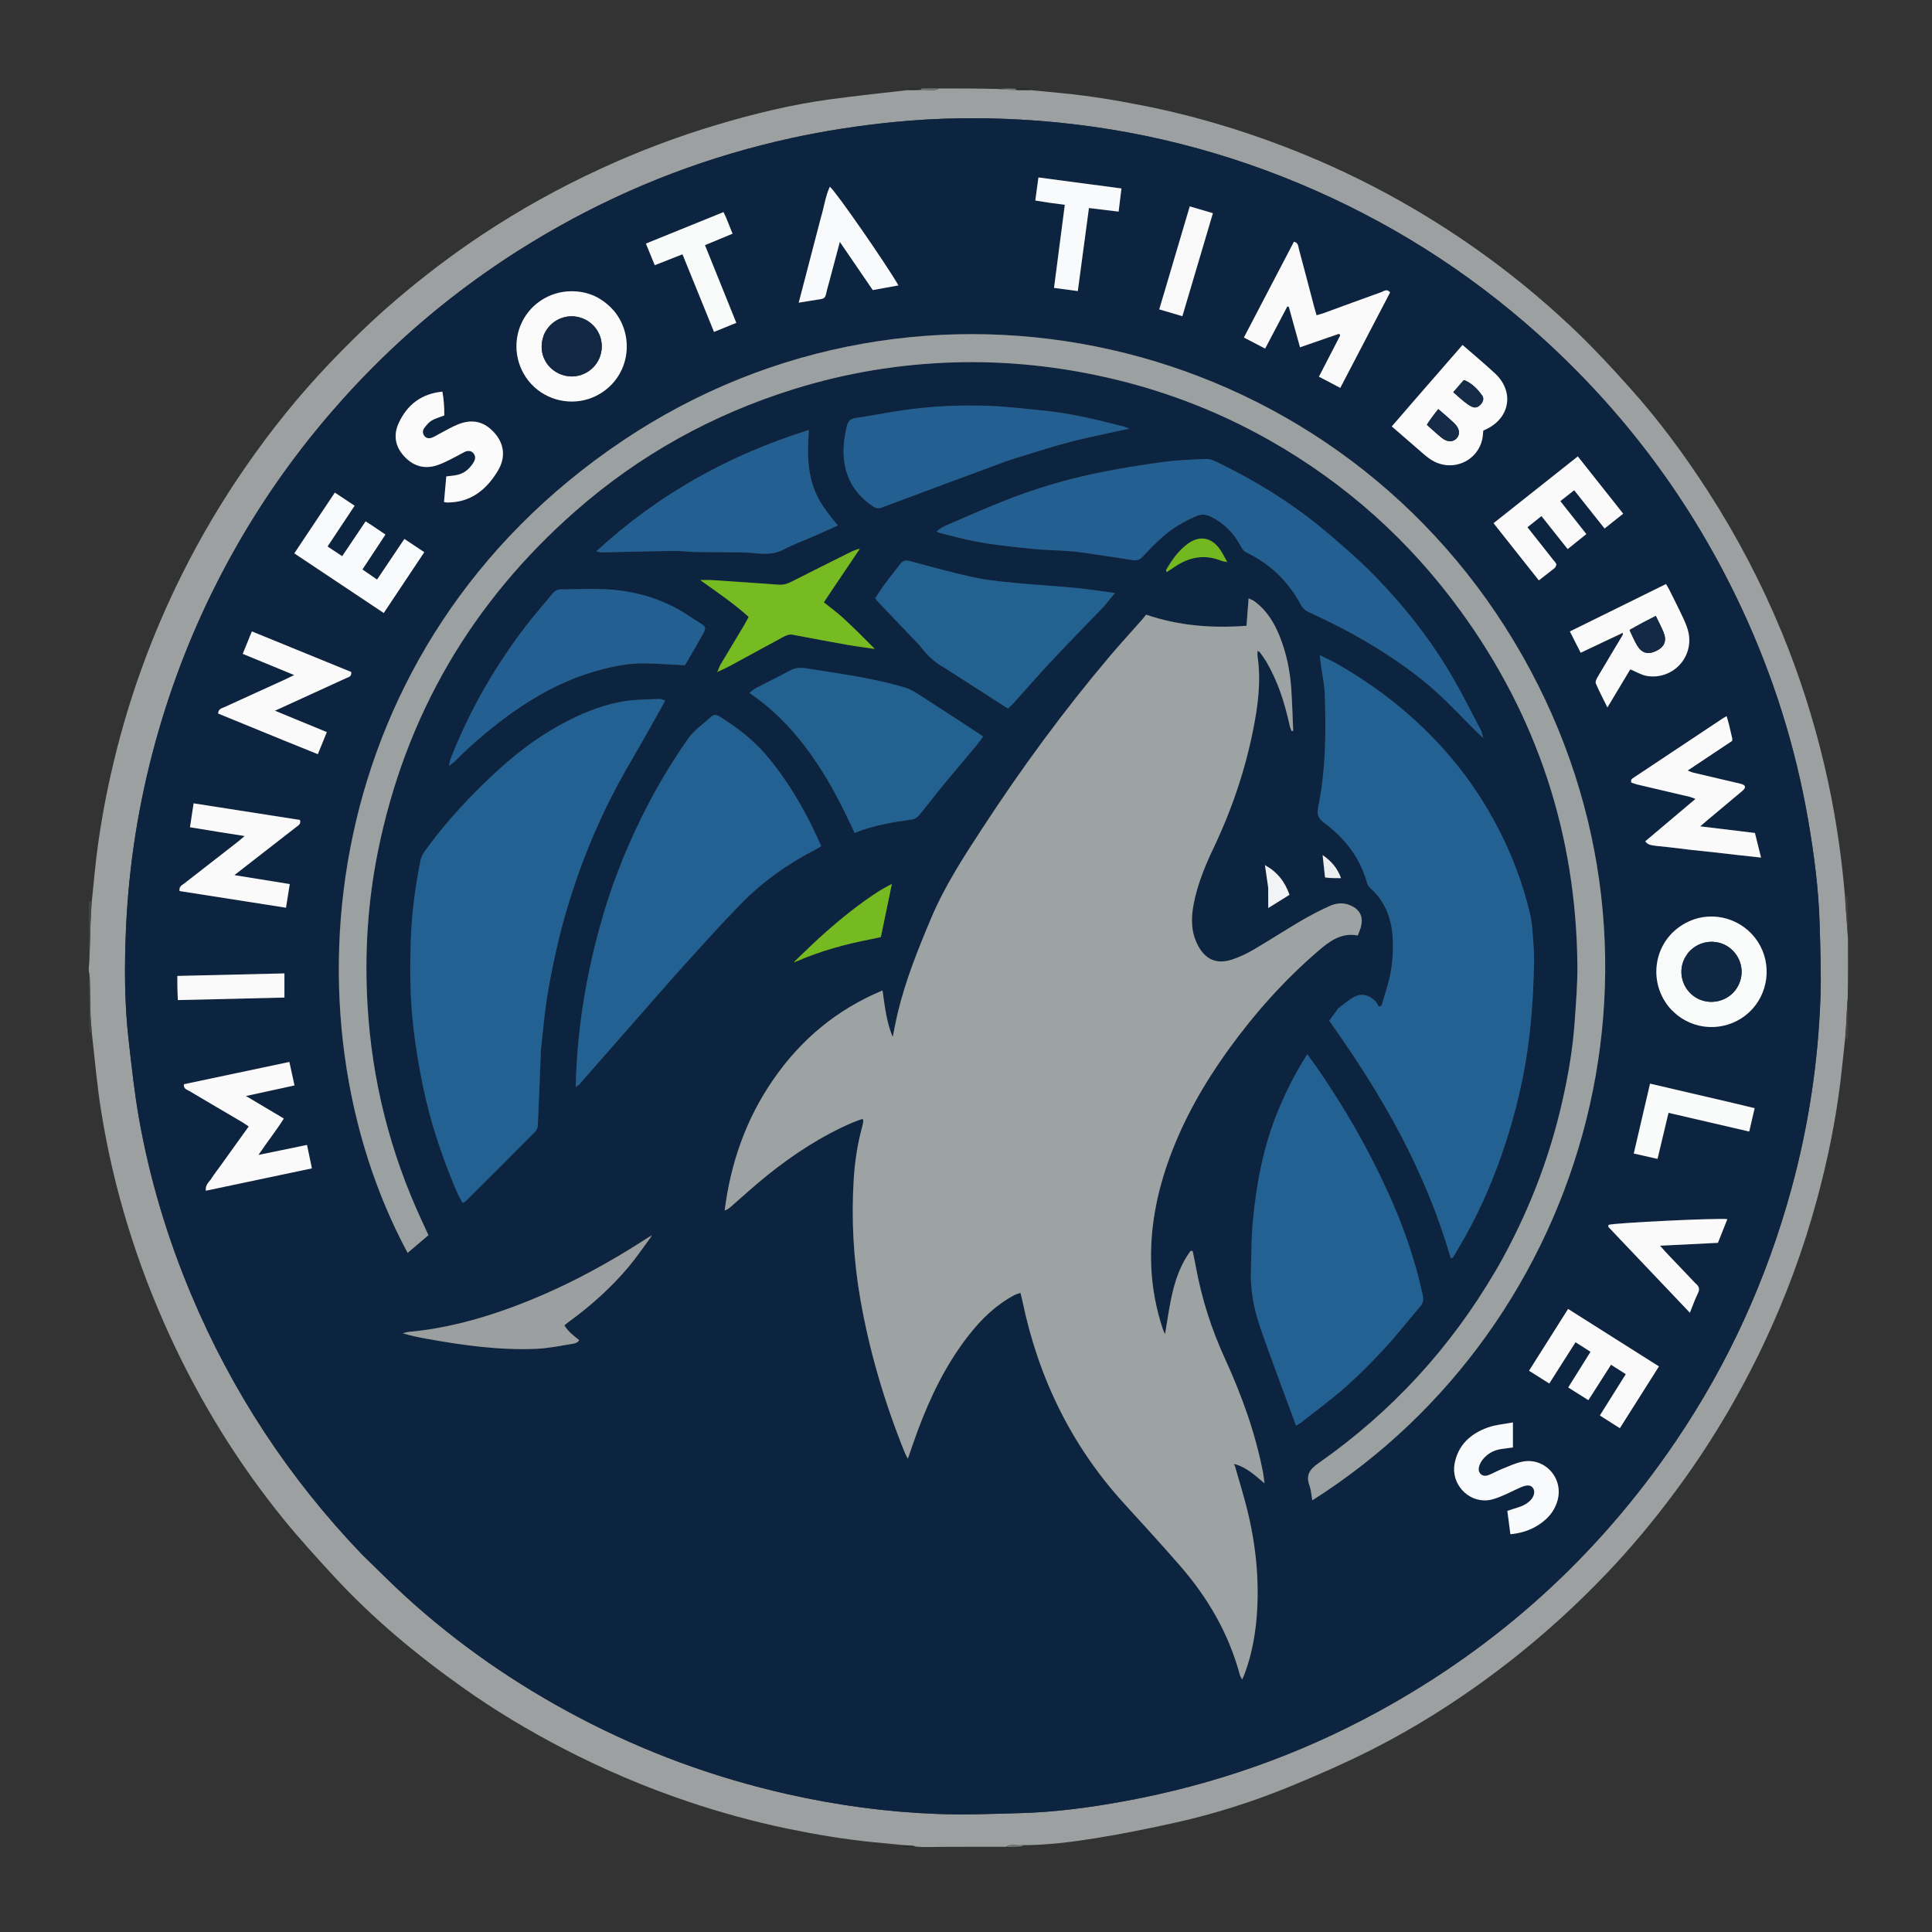 <svg version="1.1" id="Layer_1" xmlns="http://www.w3.org/2000/svg" xmlns:xlink="http://www.w3.org/1999/xlink" x="0px" y="0px"
	 width="100%" viewBox="0 0 2400 2400" enable-background="new 0 0 2400 2400" xml:space="preserve">
<rect x="0" y="0" width="2400" height="2400" fill="#333333" stroke="none"/>
<path fill="none" opacity="1" stroke="none"
	d="
M2402,806 
	C2402,1338.667 2402,1870.333 2402,2402 
	C1602,2402 802,2402 2,2402 
	C2,1602 2,802 2,2 
	C802,2 1602,2 2402,2 
	C2402,269.667 2402,537.333 2402,806 
M1142.223,109.678 
	C1137.474,109.821 1132.725,109.963 1126.139,109.72 
	C876.908,109.702 627.678,109.681 378.448,109.696 
	C376.262,109.696 374.076,110.163 371.641,110.44 
	C371.641,225.324 371.641,339.589 371.629,453.854 
	C371.629,454.513 371.496,455.183 371.333,455.824 
	C371.26,456.111 370.967,456.349 370.753,456.59 
	C370.532,456.838 370.285,457.064 369.684,457.664 
	C352.736,457.664 335.421,457.664 318.106,457.664 
	C300.78,457.664 283.454,457.664 266.128,457.664 
	C248.801,457.664 231.475,457.664 214.149,457.664 
	C196.823,457.664 179.497,457.654 162.17,457.667 
	C145.022,457.68 127.87,457.608 110.334,457.721 
	C110.334,462.167 110.334,465.134 110.334,468.101 
	C110.334,682.679 110.334,897.258 110.343,1111.836 
	C110.343,1114.498 110.474,1117.16 110.048,1121.662 
	C110.146,1146.992 110.244,1172.321 110.077,1199.38 
	C110.17,1201.702 110.263,1204.023 110.268,1208.171 
	C110.263,1215.744 110.226,1223.318 110.261,1230.891 
	C110.339,1247.987 110.453,1265.083 110.354,1284.022 
	C110.348,1464.95 110.34,1645.878 110.335,1826.806 
	C110.332,1959.753 110.335,2092.7 110.335,2225.647 
	C110.335,2229.495 110.335,2233.342 110.335,2238.028 
	C354.188,2238.028 596.587,2238.028 839.715,2238.028 
	C839.715,2257.071 839.715,2275.258 839.715,2294.335 
	C843.326,2294.335 846.228,2294.335 849.13,2294.335 
	C937.428,2294.335 1025.726,2294.338 1114.025,2294.319 
	C1116.679,2294.318 1119.334,2294.079 1123.723,2294.385 
	C1128.489,2294.329 1133.255,2294.273 1139.249,2295.258 
	C1149.165,2294.906 1159.08,2294.305 1168.998,2294.249 
	C1195.947,2294.095 1222.898,2294.173 1251.658,2294.584 
	C1257.794,2294.364 1263.93,2294.144 1271.922,2294.139 
	C1278.253,2294.206 1284.584,2294.336 1290.915,2294.329 
	C1385.219,2294.231 1479.524,2294.115 1573.828,2293.984 
	C1574.102,2293.984 1574.408,2293.731 1574.638,2293.528 
	C1574.884,2293.311 1575.059,2293.013 1576.023,2291.782 
	C1576.023,2274.583 1576.023,2256.406 1576.023,2237.292 
	C1788.202,2237.292 1999.623,2237.292 2212.024,2237.292 
	C2212.024,2118.229 2212.024,2000.127 2212.024,1881.676 
	C2226.642,1881.676 2240.278,1881.725 2253.914,1881.663 
	C2267.737,1881.6 2281.58,1881.941 2295.67,1881.435 
	C2295.67,1877.034 2295.67,1874.043 2295.67,1871.052 
	C2295.67,1680.089 2295.671,1489.125 2295.66,1298.161 
	C2295.66,1295.498 2295.526,1292.836 2295.946,1288.333 
	C2295.848,1272.342 2295.75,1256.351 2295.892,1238.454 
	C2295.788,1214.172 2295.685,1189.89 2295.73,1163.791 
	C2295.637,1147.134 2295.545,1130.477 2295.647,1111.977 
	C2295.647,894.169 2295.647,676.361 2295.647,457.553 
	C2267.265,457.553 2239.794,457.553 2211.407,457.553 
	C2211.407,341.113 2211.407,225.67 2211.407,109.664 
	C2206.835,109.664 2203.203,109.664 2199.571,109.664 
	C1896.705,109.664 1593.839,109.663 1290.973,109.68 
	C1287.319,109.68 1283.665,109.921 1278.254,109.617 
	C1272.843,109.755 1267.432,109.893 1260.258,109.462 
	C1253.514,109.652 1246.771,109.842 1238.157,109.85 
	C1214.144,109.857 1190.131,109.865 1164.308,109.423 
	C1157.529,109.629 1150.75,109.836 1142.223,109.678 
z"/>
<path fill="#9CA0A0" opacity="1" stroke="none"
	d="
M1166.118,109.873 
	C1190.131,109.865 1214.144,109.857 1239.664,110.534 
	C1248.233,111.376 1255.294,111.533 1263.222,111.791 
	C1269.411,111.882 1274.731,111.874 1280.907,112.049 
	C1293.974,113.372 1306.187,114.503 1318.398,115.653 
	C1353.13,118.925 1387.459,124.677 1421.668,131.5 
	C1490.042,145.138 1556.243,165.739 1620.696,192.151 
	C1667.859,211.478 1713.382,234.181 1757.289,260.003 
	C1830.694,303.171 1898.233,354.281 1959.571,413.314 
	C1982.567,435.446 2004.246,459.026 2025.55,482.819 
	C2061.102,522.526 2092.689,565.318 2121.585,610.109 
	C2157.583,665.907 2188.297,724.512 2213.55,785.862 
	C2235.579,839.38 2253.113,894.42 2266.377,950.833 
	C2279.015,1004.581 2287.369,1058.945 2292.017,1114.797 
	C2292.63,1125.173 2293.384,1134.658 2294.087,1144.146 
	C2294.618,1151.298 2295.085,1158.454 2295.581,1165.608 
	C2295.685,1189.89 2295.788,1214.172 2295.309,1240.046 
	C2294.348,1250.9 2294.048,1260.167 2293.569,1269.424 
	C2293.212,1276.32 2292.624,1283.205 2291.986,1290.952 
	C2290,1308.947 2288.379,1326.11 2286.296,1343.217 
	C2280.187,1393.396 2269.988,1442.761 2256.692,1491.523 
	C2239.942,1552.953 2217.934,1612.455 2190.693,1669.948 
	C2159.847,1735.049 2122.985,1796.608 2079.915,1854.439 
	C2054.06,1889.154 2026.457,1922.411 1996.633,1953.718 
	C1959.408,1992.793 1919.643,2029.15 1877.105,2062.488 
	C1821.939,2105.724 1763.374,2143.668 1700.791,2175.092 
	C1669.061,2191.024 1636.423,2205.296 1603.576,2218.815 
	C1557.112,2237.94 1509.269,2253.242 1460.176,2264.107 
	C1427.469,2271.345 1394.597,2278.088 1361.533,2283.402 
	C1331.425,2288.24 1301.078,2292.106 1269.526,2292.188 
	C1262.369,2292.926 1255.703,2289.881 1249.848,2294.159 
	C1222.898,2294.173 1195.947,2294.095 1168.998,2294.249 
	C1159.08,2294.305 1149.165,2294.906 1138.238,2294.008 
	C1132.135,2292.548 1127.043,2292.338 1121.096,2291.947 
	C1108.038,2290.621 1095.829,2289.535 1083.632,2288.319 
	C1048.263,2284.793 1013.267,2278.863 978.48,2271.677 
	C936.449,2262.994 895.128,2251.609 854.473,2237.906 
	C801.446,2220.033 750.1,2198.168 700.379,2172.437 
	C657.181,2150.08 615.521,2125.136 575.867,2097.058 
	C517.446,2055.693 462.519,2010.081 413.954,1957.271 
	C393.059,1934.549 372.193,1911.715 352.721,1887.787 
	C295.721,1817.742 248.668,1741.365 210.966,1659.316 
	C170.23,1570.662 141.477,1478.21 125.906,1381.878 
	C120.568,1348.853 117.697,1315.429 113.877,1281.297 
	C113.503,1274.179 112.645,1267.96 112.46,1261.721 
	C112.007,1246.48 111.927,1231.229 111.551,1215.985 
	C111.472,1212.764 110.77,1209.558 110.355,1206.345 
	C110.263,1204.023 110.17,1201.702 110.682,1197.88 
	C111.66,1179.805 111.925,1163.225 112.452,1146.654 
	C112.734,1137.761 113.467,1128.882 114.125,1119.132 
	C115.387,1106.725 116.501,1095.18 117.656,1083.64 
	C122.395,1036.336 130.783,989.676 141.979,943.479 
	C161.401,863.345 189.618,786.431 226.468,712.719 
	C249.54,666.566 275.811,622.274 305.207,579.815 
	C336.495,534.622 370.8,491.865 408.68,452.103 
	C435.071,424.402 462.486,397.685 491.631,372.776 
	C525.772,343.596 561.446,316.461 598.823,291.638 
	C645.971,260.325 695.344,232.943 746.817,209.294 
	C793.426,187.879 841.231,169.713 890.358,155.094 
	C936.242,141.44 982.685,129.969 1030.186,123.524 
	C1062.693,119.114 1095.326,115.626 1128.778,111.831 
	C1134.311,111.848 1138.967,111.759 1144.55,111.768 
	C1152.34,111.024 1159.601,114.307 1166.118,109.873 
M449.839,1931.159 
	C468.292,1948.986 486.302,1967.302 505.28,1984.552 
	C569.725,2043.125 640.863,2092.237 717.865,2132.831 
	C800.504,2176.398 887.435,2208.319 978.611,2228.837 
	C1039.847,2242.617 1101.816,2251.033 1164.45,2253.355 
	C1199.023,2254.637 1233.724,2253.271 1268.344,2252.289 
	C1311.69,2251.059 1354.621,2245.25 1397.199,2237.436 
	C1507.428,2217.205 1612.018,2180.686 1710.524,2127.067 
	C1861.439,2044.919 1985.149,1932.675 2081.563,1790.516 
	C2147.009,1694.018 2194.64,1589.216 2225.346,1476.753 
	C2246.476,1399.36 2258.451,1320.475 2261.376,1240.359 
	C2262.505,1209.44 2261.283,1178.408 2260.388,1147.449 
	C2259.155,1104.785 2253.664,1062.552 2246.465,1020.497 
	C2230.638,928.048 2202.738,839.386 2163.008,754.498 
	C2101.887,623.905 2017.461,510.548 1909.96,414.422 
	C1821.974,335.746 1723.414,273.802 1614.573,228.235 
	C1503.593,181.773 1387.895,155.289 1267.862,148.569 
	C1215.641,145.645 1163.34,146.41 1111.153,151.567 
	C1068.041,155.827 1025.344,162.304 983.017,171.548 
	C881.752,193.663 785.872,230.006 695.462,280.567 
	C578.681,345.877 477.866,430.39 393.107,533.975 
	C343.53,594.564 301.337,659.967 266.383,729.984 
	C235.807,791.231 211.545,854.93 193.314,920.943 
	C172.221,997.316 159.905,1075.108 156.493,1154.19 
	C154.51,1200.126 154.546,1246.17 159.785,1291.963 
	C163.528,1324.68 166.995,1357.506 172.747,1389.9 
	C186.06,1464.875 207.85,1537.459 237.364,1607.727 
	C287.991,1728.262 358.434,1835.74 449.839,1931.159 
z"/>
<path fill="none" opacity="1" stroke="none"
	d="
M2292.135,1113.907 
	C2287.369,1058.945 2279.015,1004.581 2266.377,950.833 
	C2253.113,894.42 2235.579,839.38 2213.55,785.862 
	C2188.297,724.512 2157.583,665.907 2121.585,610.109 
	C2092.689,565.318 2061.102,522.526 2025.55,482.819 
	C2004.246,459.026 1982.567,435.446 1959.571,413.314 
	C1898.233,354.281 1830.694,303.171 1757.289,260.003 
	C1713.382,234.181 1667.859,211.478 1620.696,192.151 
	C1556.243,165.739 1490.042,145.138 1421.668,131.5 
	C1387.459,124.677 1353.13,118.925 1318.398,115.653 
	C1306.187,114.503 1293.974,113.372 1280.885,111.595 
	C1280.008,110.958 1280.011,110.05 1280.011,110.05 
	C1283.665,109.921 1287.319,109.68 1290.973,109.68 
	C1593.839,109.663 1896.705,109.664 2199.571,109.664 
	C2203.203,109.664 2206.835,109.664 2211.407,109.664 
	C2211.407,225.67 2211.407,341.113 2211.407,457.553 
	C2239.794,457.553 2267.265,457.553 2295.647,457.553 
	C2295.647,676.361 2295.647,894.169 2294.994,1112.863 
	C2293.606,1113.802 2292.871,1113.854 2292.135,1113.907 
z"/>
<path fill="none" opacity="1" stroke="none"
	d="
M113.698,1282.187 
	C117.697,1315.429 120.568,1348.853 125.906,1381.878 
	C141.477,1478.21 170.23,1570.662 210.966,1659.316 
	C248.668,1741.365 295.721,1817.742 352.721,1887.787 
	C372.193,1911.715 393.059,1934.549 413.954,1957.271 
	C462.519,2010.081 517.446,2055.693 575.867,2097.058 
	C615.521,2125.136 657.181,2150.08 700.379,2172.437 
	C750.1,2198.168 801.446,2220.033 854.473,2237.906 
	C895.128,2251.609 936.449,2262.994 978.48,2271.677 
	C1013.267,2278.863 1048.263,2284.793 1083.632,2288.319 
	C1095.829,2289.535 1108.038,2290.621 1121.117,2292.403 
	C1121.993,2293.039 1121.989,2293.952 1121.989,2293.952 
	C1119.334,2294.079 1116.679,2294.318 1114.025,2294.319 
	C1025.726,2294.338 937.428,2294.335 849.13,2294.335 
	C846.228,2294.335 843.326,2294.335 839.715,2294.335 
	C839.715,2275.258 839.715,2257.071 839.715,2238.028 
	C596.587,2238.028 354.188,2238.028 110.335,2238.028 
	C110.335,2233.342 110.335,2229.495 110.335,2225.647 
	C110.335,2092.7 110.332,1959.753 110.335,1826.806 
	C110.34,1645.878 110.348,1464.95 110.975,1283.182 
	C112.297,1282.291 112.997,1282.239 113.698,1282.187 
z"/>
<path fill="none" opacity="1" stroke="none"
	d="
M1270.448,2292.297 
	C1301.078,2292.106 1331.425,2288.24 1361.533,2283.402 
	C1394.597,2278.088 1427.469,2271.345 1460.176,2264.107 
	C1509.269,2253.242 1557.112,2237.94 1603.576,2218.815 
	C1636.423,2205.296 1669.061,2191.024 1700.791,2175.092 
	C1763.374,2143.668 1821.939,2105.724 1877.105,2062.488 
	C1919.643,2029.15 1959.408,1992.793 1996.633,1953.718 
	C2026.457,1922.411 2054.06,1889.154 2079.915,1854.439 
	C2122.985,1796.608 2159.847,1735.049 2190.693,1669.948 
	C2217.934,1612.455 2239.942,1552.953 2256.692,1491.523 
	C2269.988,1442.761 2280.187,1393.396 2286.296,1343.217 
	C2288.379,1326.11 2290,1308.947 2292.541,1290.937 
	C2293.984,1290.1 2294.719,1290.137 2295.454,1290.173 
	C2295.526,1292.836 2295.66,1295.498 2295.66,1298.161 
	C2295.671,1489.125 2295.67,1680.089 2295.67,1871.052 
	C2295.67,1874.043 2295.67,1877.034 2295.67,1881.435 
	C2281.58,1881.941 2267.737,1881.6 2253.914,1881.663 
	C2240.278,1881.725 2226.642,1881.676 2212.024,1881.676 
	C2212.024,2000.127 2212.024,2118.229 2212.024,2237.292 
	C1999.623,2237.292 1788.202,2237.292 1576.023,2237.292 
	C1576.023,2256.406 1576.023,2274.583 1576.023,2291.782 
	C1575.059,2293.013 1574.884,2293.311 1574.638,2293.528 
	C1574.408,2293.731 1574.102,2293.984 1573.828,2293.984 
	C1479.524,2294.115 1385.219,2294.231 1290.915,2294.329 
	C1284.584,2294.336 1278.253,2294.206 1271.137,2293.636 
	C1270.351,2293.132 1270.448,2292.297 1270.448,2292.297 
z"/>
<path fill="none" opacity="1" stroke="none"
	d="
M1127.902,111.726 
	C1095.326,115.626 1062.693,119.114 1030.186,123.524 
	C982.685,129.969 936.242,141.44 890.358,155.094 
	C841.231,169.713 793.426,187.879 746.817,209.294 
	C695.344,232.943 645.971,260.325 598.823,291.638 
	C561.446,316.461 525.772,343.596 491.631,372.776 
	C462.486,397.685 435.071,424.402 408.68,452.103 
	C370.8,491.865 336.495,534.622 305.207,579.815 
	C275.811,622.274 249.54,666.566 226.468,712.719 
	C189.618,786.431 161.401,863.345 141.979,943.479 
	C130.783,989.676 122.395,1036.336 117.656,1083.64 
	C116.501,1095.18 115.387,1106.725 113.546,1119.176 
	C112.073,1119.997 111.308,1119.91 110.543,1119.823 
	C110.474,1117.16 110.343,1114.498 110.343,1111.836 
	C110.334,897.258 110.334,682.679 110.334,468.101 
	C110.334,465.134 110.334,462.167 110.334,457.721 
	C127.87,457.608 145.022,457.68 162.17,457.667 
	C179.497,457.654 196.823,457.664 214.149,457.664 
	C231.475,457.664 248.801,457.664 266.128,457.664 
	C283.454,457.664 300.78,457.664 318.106,457.664 
	C335.421,457.664 352.736,457.664 369.684,457.664 
	C370.285,457.064 370.532,456.838 370.753,456.59 
	C370.967,456.349 371.26,456.111 371.333,455.824 
	C371.496,455.183 371.629,454.513 371.629,453.854 
	C371.641,339.589 371.641,225.324 371.641,110.44 
	C374.076,110.163 376.262,109.696 378.448,109.696 
	C627.678,109.681 876.908,109.702 1127.019,110.317 
	C1127.898,110.914 1127.902,111.726 1127.902,111.726 
z"/>
<path fill="#444444" opacity="1" stroke="none" 
	d="
M110.295,1120.742 
	C111.308,1119.91 112.073,1119.997 113.417,1120.041 
	C113.467,1128.882 112.734,1137.761 112.452,1146.654 
	C111.925,1163.225 111.66,1179.805 110.814,1197.015 
	C110.244,1172.321 110.146,1146.992 110.295,1120.742 
z"/>
<path fill="#414141" opacity="1" stroke="none" 
	d="
M113.877,1281.297 
	C112.997,1282.239 112.297,1282.291 111.074,1282.261 
	C110.453,1265.083 110.339,1247.987 110.261,1230.891 
	C110.226,1223.318 110.263,1215.744 110.312,1207.258 
	C110.77,1209.558 111.472,1212.764 111.551,1215.985 
	C111.927,1231.229 112.007,1246.48 112.46,1261.721 
	C112.645,1267.96 113.503,1274.179 113.877,1281.297 
z"/>
<path fill="#424242" opacity="1" stroke="none" 
	d="
M2292.017,1114.797 
	C2292.871,1113.854 2293.606,1113.802 2294.897,1113.784 
	C2295.545,1130.477 2295.637,1147.134 2295.656,1164.699 
	C2295.085,1158.454 2294.618,1151.298 2294.087,1144.146 
	C2293.384,1134.658 2292.63,1125.173 2292.017,1114.797 
z"/>
<path fill="#424242" opacity="1" stroke="none" 
	d="
M2295.7,1289.253 
	C2294.719,1290.137 2293.984,1290.1 2292.694,1290.079 
	C2292.624,1283.205 2293.212,1276.32 2293.569,1269.424 
	C2294.048,1260.167 2294.348,1250.9 2295.188,1240.999 
	C2295.75,1256.351 2295.848,1272.342 2295.7,1289.253 
z"/>
<path fill="#767979" opacity="1" stroke="none" 
	d="
M1262.354,111.691 
	C1255.294,111.533 1248.233,111.376 1240.6,110.625 
	C1246.771,109.842 1253.514,109.652 1261.248,110.157 
	C1262.238,110.851 1262.354,111.691 1262.354,111.691 
z"/>
<path fill="#767979" opacity="1" stroke="none" 
	d="
M1165.213,109.648 
	C1159.601,114.307 1152.34,111.024 1144.601,111.353 
	C1143.725,110.841 1143.971,110.042 1143.971,110.042 
	C1150.75,109.836 1157.529,109.629 1165.213,109.648 
z"/>
<path fill="#767979" opacity="1" stroke="none" 
	d="
M1269.526,2292.188 
	C1270.448,2292.297 1270.351,2293.132 1270.209,2293.528 
	C1263.93,2294.144 1257.794,2294.364 1250.753,2294.372 
	C1255.703,2289.881 1262.369,2292.926 1269.526,2292.188 
z"/>
<path fill="#282929" opacity="1" stroke="none" 
	d="
M1263.222,111.791 
	C1262.354,111.691 1262.238,110.851 1262.13,110.441 
	C1267.432,109.893 1272.843,109.755 1279.133,109.833 
	C1280.011,110.05 1280.008,110.958 1280.03,111.412 
	C1274.731,111.874 1269.411,111.882 1263.222,111.791 
z"/>
<path fill="#282929" opacity="1" stroke="none" 
	d="
M1122.856,2294.168 
	C1121.989,2293.952 1121.993,2293.039 1121.972,2292.583 
	C1127.043,2292.338 1132.135,2292.548 1137.624,2293.488 
	C1133.255,2294.273 1128.489,2294.329 1122.856,2294.168 
z"/>
<path fill="#282929" opacity="1" stroke="none" 
	d="
M1143.097,109.86 
	C1143.971,110.042 1143.725,110.841 1143.675,111.255 
	C1138.967,111.759 1134.311,111.848 1128.778,111.831 
	C1127.902,111.726 1127.898,110.914 1127.937,110.509 
	C1132.725,109.963 1137.474,109.821 1143.097,109.86 
z"/>
<path fill="#0D2441" opacity="1" stroke="none" 
	d="
M449.346,1930.651 
	C358.434,1835.74 287.991,1728.262 237.364,1607.727 
	C207.85,1537.459 186.06,1464.875 172.747,1389.9 
	C166.995,1357.506 163.528,1324.68 159.785,1291.963 
	C154.546,1246.17 154.51,1200.126 156.493,1154.19 
	C159.905,1075.108 172.221,997.316 193.314,920.943 
	C211.545,854.93 235.807,791.231 266.383,729.984 
	C301.337,659.967 343.53,594.564 393.107,533.975 
	C477.866,430.39 578.681,345.877 695.462,280.567 
	C785.872,230.006 881.752,193.663 983.017,171.548 
	C1025.344,162.304 1068.041,155.827 1111.153,151.567 
	C1163.34,146.41 1215.641,145.645 1267.862,148.569 
	C1387.895,155.289 1503.593,181.773 1614.573,228.235 
	C1723.414,273.802 1821.974,335.746 1909.96,414.422 
	C2017.461,510.548 2101.887,623.905 2163.008,754.498 
	C2202.738,839.386 2230.638,928.048 2246.465,1020.497 
	C2253.664,1062.552 2259.155,1104.785 2260.388,1147.449 
	C2261.283,1178.408 2262.505,1209.44 2261.376,1240.359 
	C2258.451,1320.475 2246.476,1399.36 2225.346,1476.753 
	C2194.64,1589.216 2147.009,1694.018 2081.563,1790.516 
	C1985.149,1932.675 1861.439,2044.919 1710.524,2127.067 
	C1612.018,2180.686 1507.428,2217.205 1397.199,2237.436 
	C1354.621,2245.25 1311.69,2251.059 1268.344,2252.289 
	C1233.724,2253.271 1199.023,2254.637 1164.45,2253.355 
	C1101.816,2251.033 1039.847,2242.617 978.611,2228.837 
	C887.435,2208.319 800.504,2176.398 717.865,2132.831 
	C640.863,2092.237 569.725,2043.125 505.28,1984.552 
	C486.302,1967.302 468.292,1948.986 449.346,1930.651 
M1523.884,698.762 
	C1524.191,698.664 1524.498,698.565 1524.806,698.466 
	C1524.54,698.308 1524.275,698.15 1523.981,696.555 
	C1520.52,690.936 1517.639,684.839 1513.485,679.791 
	C1502.98,667.024 1489.039,665.623 1475.703,675.347 
	C1463.927,683.934 1455.764,695.545 1448.615,707.976 
	C1448.392,708.363 1448.85,709.141 1449.236,710.778 
	C1452.944,708.326 1456.389,706.075 1459.806,703.782 
	C1477.807,691.705 1496.847,688.327 1517.39,696.699 
	C1519.427,697.529 1521.773,697.6 1523.884,698.762 
M990.112,1194.485 
	C1019.66,1181.131 1050.701,1172.73 1082.437,1166.617 
	C1086.864,1165.764 1091.248,1164.687 1094.262,1164.02 
	C1098.905,1141.606 1103.219,1120.779 1107.954,1097.922 
	C1101.643,1101.451 1096.942,1103.786 1092.54,1106.591 
	C1067.51,1122.544 1044.551,1141.221 1022.415,1160.892 
	C1010.515,1171.467 999.242,1182.747 986.793,1194.142 
	C986.88,1194.662 986.966,1195.182 987.053,1195.702 
	C987.586,1195.354 988.119,1195.005 990.112,1194.485 
M2014.323,788.192 
	C2014.684,788.468 2015.047,788.744 2014.937,790.339 
	C2004.834,807.166 1994.662,823.951 1984.709,840.865 
	C1983.301,843.258 1981.512,846.893 1982.367,848.903 
	C1986.525,858.679 1991.523,868.098 1996.803,878.822 
	C2007.167,861.543 2016.523,845.945 2025.188,831.5 
	C2032.814,834.628 2038.956,838.498 2045.567,839.629 
	C2076.638,844.947 2103.26,818.176 2097.802,787.278 
	C2096.665,780.838 2094.009,774.536 2091.253,768.538 
	C2085.7,756.456 2079.623,744.614 2073.701,732.703 
	C2072.557,730.4 2071.135,728.235 2069.558,725.518 
	C2029.544,745.257 1990.039,764.744 1950.166,784.414 
	C1954.997,793.947 1959.267,802.375 1963.582,810.892 
	C1980.931,802.656 1997.113,794.974 2014.323,788.192 
M1663.652,415.587 
	C1663.898,415.85 1664.143,416.113 1664.274,417.802 
	C1655.778,434.263 1647.282,450.724 1638.405,467.924 
	C1647.526,472.717 1655.946,477.141 1664.947,481.871 
	C1685.88,441.747 1706.429,402.357 1726.851,363.211 
	C1722.71,358.301 1719.27,361.697 1716.279,362.766 
	C1692.165,371.384 1668.153,380.29 1644.092,389.057 
	C1641.423,390.03 1638.639,390.688 1635.45,391.627 
	C1634.178,387.119 1633.05,383.34 1632.047,379.529 
	C1625.868,356.049 1619.805,332.538 1613.452,309.106 
	C1612.61,306.001 1612.987,301.559 1607.352,300.305 
	C1586.751,339.746 1566.169,379.152 1545.203,419.292 
	C1554.158,423.945 1562.566,428.314 1571.606,433.012 
	C1581.05,415.072 1590.075,397.927 1599.1,380.783 
	C1599.727,380.894 1600.354,381.005 1600.981,381.116 
	C1605.519,397.493 1610.056,413.871 1614.925,431.448 
	C1631.812,425.575 1647.406,420.152 1663.652,415.587 
M806.317,1535.911 
	C751.457,1572.233 693.769,1603.056 631.766,1625.44 
	C591.902,1639.832 551.155,1650.524 508.802,1654.404 
	C505.918,1654.668 503.092,1655.561 500.239,1656.161 
	C510.31,1659.318 520.073,1661.295 529.875,1663.061 
	C574.794,1671.15 619.935,1677.459 665.711,1675.6 
	C680.235,1675.01 694.694,1672.08 709.096,1669.699 
	C712.542,1669.13 716.924,1668.904 719.496,1664.808 
	C712.563,1659.131 705.585,1654.127 701.123,1646.279 
	C703.667,1644.302 705.443,1642.845 707.296,1641.492 
	C734.568,1621.586 759.582,1599.163 781.263,1573.273 
	C791.036,1561.603 799.541,1548.871 809.395,1536.031 
	C809.274,1535.498 809.154,1534.966 809.033,1534.433 
	C808.583,1534.842 808.133,1535.252 806.317,1535.911 
M1066.625,681.613 
	C1063.562,682.857 1060.401,683.906 1057.451,685.376 
	C1032.416,697.852 1007.38,710.325 982.446,723.001 
	C977.529,725.501 972.702,726.712 967.154,726.302 
	C939.615,724.267 912.061,722.427 884.506,720.615 
	C880.352,720.342 876.164,720.577 869.794,720.577 
	C891.316,736.012 911.602,749.648 929.986,766.359 
	C927.794,770.387 926.174,773.626 924.321,776.727 
	C914.584,793.018 904.742,809.247 895.062,825.572 
	C893.586,828.062 892.766,830.942 890.901,833.916 
	C890.966,834.355 891.032,834.794 891.097,835.233 
	C891.437,834.866 891.776,834.499 893.553,834.03 
	C898.283,831.585 903.053,829.216 907.735,826.682 
	C929.412,814.948 951.078,803.193 972.713,791.38 
	C976.571,789.273 980.233,787.614 984.963,788.526 
	C1007.82,792.93 1030.708,797.187 1053.632,801.224 
	C1064.381,803.117 1075.237,804.397 1085.991,806.689 
	C1086.267,806.58 1086.543,806.471 1086.819,806.362 
	C1086.536,806.25 1086.252,806.138 1085.782,804.675 
	C1073.156,792.447 1060.747,779.984 1047.823,768.08 
	C1040.311,761.161 1031.974,755.137 1023.414,748.231 
	C1026.722,743.265 1029.798,738.611 1032.912,733.982 
	C1044.579,716.637 1056.257,699.302 1068.522,681.692 
	C1068.381,681.828 1068.241,681.964 1066.625,681.613 
M1842.171,916.807 
	C1842.418,916.899 1842.664,916.991 1842.911,917.083 
	C1842.66,916.677 1842.408,916.27 1842.197,914.351 
	C1841.313,911.859 1840.721,909.215 1839.502,906.9 
	C1828.346,885.716 1817.637,864.272 1805.737,843.512 
	C1778.788,796.501 1745.413,754.178 1707.771,715.407 
	C1689.276,696.358 1669.008,678.937 1648.745,661.717 
	C1606.41,625.742 1559.413,596.858 1509.397,572.85 
	C1505.664,571.059 1501.101,569.934 1497.007,570.142 
	C1479.114,571.05 1461.124,571.643 1443.406,574.072 
	C1416.485,577.764 1389.593,582.072 1362.993,587.587 
	C1324.211,595.627 1286.222,606.836 1249.364,621.4 
	C1223.7,631.542 1198.461,642.767 1173.108,653.685 
	C1169.956,655.042 1167.273,657.489 1163.314,660.139 
	C1165.964,661.287 1167.045,661.936 1168.215,662.233 
	C1177.865,664.689 1187.507,667.184 1197.197,669.469 
	C1225.374,676.114 1254.121,678.935 1282.836,681.818 
	C1295.388,683.078 1308.043,683.286 1320.639,684.157 
	C1328.916,684.73 1337.218,685.295 1345.425,686.459 
	C1366.101,689.39 1386.731,692.654 1407.377,695.797 
	C1411.921,696.489 1415.574,695.576 1419.005,691.943 
	C1427.201,683.264 1435.522,674.64 1444.448,666.733 
	C1456.739,655.845 1470.895,647.682 1485.981,641.222 
	C1491.979,638.653 1497.601,638.632 1503.982,641.768 
	C1520.503,649.886 1532.547,662.062 1541.112,678.144 
	C1542.724,681.172 1545.018,684.666 1547.906,686.055 
	C1577.7,700.391 1600.346,721.954 1615.876,751.168 
	C1617.639,754.484 1620.671,757.96 1623.979,759.49 
	C1653.314,773.062 1682.122,787.547 1709.604,804.656 
	C1735.08,820.517 1759.683,837.657 1782.049,857.576 
	C1800.149,873.696 1816.636,891.625 1833.872,908.718 
	C1836.454,911.279 1839.216,913.659 1842.171,916.807 
M1536.058,1819.356 
	C1549.136,1823.43 1559.006,1832.69 1570.798,1842.641 
	C1569.997,1836.624 1569.7,1832.997 1569.015,1829.445 
	C1559.499,1780.097 1542.449,1733.126 1521.645,1687.673 
	C1504.88,1651.045 1492.771,1613.29 1485.561,1573.802 
	C1484.356,1567.197 1482.907,1560.637 1481.57,1554.056 
	C1480.688,1554.01 1479.807,1553.964 1478.925,1553.917 
	C1456.813,1584.167 1453.506,1620.521 1447.27,1657.367 
	C1445.979,1654.433 1445.054,1652.725 1444.455,1650.909 
	C1436.164,1625.789 1431.265,1600.015 1430.134,1573.586 
	C1428.124,1526.638 1436.98,1481.482 1453.123,1437.592 
	C1470.851,1389.396 1496.123,1345.29 1526.105,1303.777 
	C1558.422,1259.032 1594.918,1218.045 1636.759,1181.962 
	C1651.014,1169.668 1665.783,1158.082 1686.635,1162.104 
	C1688.001,1158.556 1689.233,1155.841 1690.102,1153.015 
	C1694.548,1138.554 1688.955,1128.294 1674.495,1123.582 
	C1666.315,1120.917 1658.402,1122.396 1651.149,1125.715 
	C1639.378,1131.101 1627.806,1137.054 1616.647,1143.613 
	C1596.549,1155.426 1576.983,1168.145 1556.857,1179.907 
	C1548.578,1184.745 1539.701,1188.925 1530.61,1191.935 
	C1511.136,1198.383 1496.993,1191.893 1487.64,1173.539 
	C1479.338,1157.247 1479.516,1140.14 1482.865,1122.835 
	C1487.583,1098.456 1496.941,1075.622 1507.54,1053.355 
	C1529.98,1006.213 1546.684,957.184 1556.833,905.989 
	C1562.742,876.188 1566.686,846.18 1562.224,815.707 
	C1561.911,813.57 1562.183,811.347 1562.183,808.457 
	C1563.606,809.353 1564.608,809.666 1565.1,810.348 
	C1567.631,813.855 1570.221,817.343 1572.446,821.045 
	C1587.387,845.9 1595.875,873.151 1602.075,901.249 
	C1602.598,903.622 1603.626,905.884 1604.42,908.198 
	C1605.103,908.072 1605.787,907.946 1606.47,907.821 
	C1605.706,890.611 1605.24,873.383 1604.104,856.198 
	C1602.603,833.482 1598.079,811.308 1589.564,790.144 
	C1582.632,772.915 1573.022,757.429 1557.495,746.429 
	C1555.774,745.21 1553.629,744.589 1551.047,743.398 
	C1550.148,755.179 1549.324,765.958 1548.452,777.387 
	C1505.683,780.505 1464.893,777.549 1423.716,763.554 
	C1422.235,765.395 1420.457,767.789 1418.492,770.017 
	C1405.27,785.012 1391.716,799.726 1378.808,814.985 
	C1321.488,882.744 1269.09,954.179 1220.594,1028.473 
	C1197.109,1064.449 1173.686,1100.438 1156.832,1140.291 
	C1140.6,1178.673 1125.056,1217.232 1115.292,1257.855 
	C1112.88,1267.891 1111.056,1278.068 1108.962,1288.18 
	C1101.27,1269.876 1099.218,1250.567 1096.292,1230.402 
	C1038.651,1254.415 994.331,1292.037 960.11,1341.777 
	C926.531,1390.584 907.628,1444.953 900.181,1503.716 
	C903.061,1502.797 905.141,1501.408 907.019,1499.785 
	C922.397,1486.505 937.33,1472.673 953.173,1459.977 
	C985.778,1433.849 1020.545,1411.038 1059.1,1394.458 
	C1063.176,1392.705 1067.439,1391.385 1071.678,1389.84 
	C1072.158,1391.73 1072.526,1392.375 1072.429,1392.94 
	C1072.037,1395.231 1071.615,1397.528 1071.004,1399.768 
	C1065.113,1421.377 1061.812,1443.483 1060.471,1465.731 
	C1057.493,1515.11 1060.17,1564.277 1068.599,1613.069 
	C1079.978,1678.94 1099.005,1742.609 1123.949,1804.561 
	C1124.839,1806.773 1126.069,1808.849 1127.72,1812.143 
	C1132.07,1799.739 1135.738,1788.746 1139.767,1777.887 
	C1155.722,1734.887 1175.554,1693.933 1204.145,1657.708 
	C1219.767,1637.915 1237.682,1620.669 1260.213,1608.774 
	C1262.379,1607.631 1264.83,1607.029 1267.621,1606.002 
	C1268.548,1609.745 1269.359,1612.604 1269.959,1615.506 
	C1289.684,1710.873 1330.579,1795.595 1396.485,1867.826 
	C1419.843,1893.424 1443.241,1918.999 1465.989,1945.135 
	C1500.557,1984.852 1526.502,2029.454 1540.213,2080.682 
	C1540.651,2082.322 1541.785,2083.775 1543.082,2086.241 
	C1544.36,2083.339 1545.243,2081.568 1545.937,2079.726 
	C1555.89,2053.288 1560.372,2025.727 1561.794,1997.696 
	C1564.075,1952.762 1558.423,1908.627 1546.703,1865.257 
	C1542.63,1850.185 1538.07,1835.245 1534.164,1819.83 
	C1534.164,1819.83 1534.591,1819.409 1536.058,1819.356 
M1860.773,1573.714 
	C1859.758,1575.435 1858.738,1577.154 1857.729,1578.879 
	C1801.871,1674.399 1728.652,1754.062 1638.058,1817.471 
	C1626.849,1825.316 1621.918,1832.357 1626.699,1845.511 
	C1628.733,1851.106 1629.019,1857.336 1630.19,1863.779 
	C1975.754,1645.133 2108.819,1176.646 1881.026,797.142 
	C1650.03,412.299 1145.291,297.842 773.44,547.521 
	C394.454,801.992 348.11,1262.386 506.377,1556.383 
	C515.031,1549.019 523.525,1541.79 532.22,1534.39 
	C529.289,1528.005 526.687,1522.281 524.039,1516.577 
	C484.463,1431.327 461.906,1341.668 456.526,1247.954 
	C452.848,1183.904 456.796,1120.173 469.592,1057.086 
	C503.778,888.541 586.116,747.871 715.099,634.684 
	C794.526,564.986 885.243,514.801 986.259,483.356 
	C1051.202,463.14 1117.667,452.172 1185.589,450.185 
	C1244.415,448.464 1302.644,453.856 1360.305,465.764 
	C1437.242,481.652 1509.949,508.752 1578.215,547.591 
	C1671.992,600.945 1750.582,671.401 1814.091,758.589 
	C1909.653,889.781 1957.922,1036.724 1959.498,1198.911 
	C1959.72,1221.845 1957.763,1244.825 1956.236,1267.745 
	C1953.975,1301.688 1948.234,1335.144 1940.725,1368.292 
	C1924.423,1440.255 1897.847,1508.25 1860.773,1573.714 
M1661.979,1253.051 
	C1658.528,1257.865 1655.077,1262.679 1651.221,1268.057 
	C1683.784,1313.834 1713.905,1360.459 1739.786,1409.688 
	C1765.596,1458.782 1786.794,1509.816 1802.338,1563.432 
	C1804.179,1562.36 1804.97,1562.173 1805.263,1561.686 
	C1807.665,1557.703 1809.93,1553.638 1812.317,1549.646 
	C1834.441,1512.652 1851.875,1473.472 1865.965,1432.822 
	C1882.986,1383.717 1894.783,1333.431 1900.455,1281.636 
	C1903.607,1252.848 1905.102,1224.036 1905.673,1195.153 
	C1905.908,1183.224 1904.824,1171.246 1903.906,1159.323 
	C1903.296,1151.408 1902.586,1143.394 1900.77,1135.697 
	C1891.012,1094.354 1875.747,1055.154 1855.195,1017.903 
	C1837.903,986.562 1817.487,957.48 1793.653,930.915 
	C1755.097,887.94 1710.251,852.625 1660.038,824.156 
	C1653.866,820.657 1647.326,817.807 1639.486,813.928 
	C1640.076,819.15 1640.379,822.401 1640.819,825.634 
	C1642.474,837.789 1645.238,849.9 1645.667,862.095 
	C1647.313,909.017 1646.99,955.94 1637.626,1002.196 
	C1635.785,1011.289 1637.112,1016.388 1644.835,1022.095 
	C1670.628,1041.155 1689.561,1065.513 1698.279,1097.021 
	C1699.014,1099.676 1701.169,1102.225 1703.271,1104.168 
	C1721.8,1121.287 1729.26,1142.981 1730.158,1167.577 
	C1730.756,1183.954 1729.72,1200.191 1725.793,1216.093 
	C1723.042,1227.234 1719.429,1238.163 1716.201,1249.187 
	C1715.118,1249.68 1714.034,1250.174 1712.951,1250.667 
	C1711.335,1248.139 1710.142,1245.164 1708.027,1243.163 
	C1700.608,1236.147 1691.698,1233.449 1682.399,1238.354 
	C1675.454,1242.016 1669.425,1247.412 1661.979,1253.051 
M671.992,1303 
	C673.288,1291.134 674.616,1279.272 675.874,1267.403 
	C679.025,1237.67 684.629,1208.375 691.252,1179.24 
	C700.112,1140.265 711.834,1102.167 726.151,1064.88 
	C742.282,1022.865 761.976,982.561 784.831,943.769 
	C797.155,922.852 808.871,901.575 820.833,880.445 
	C822.586,877.348 824.181,874.162 826.256,870.249 
	C823.269,869.384 821.118,868.157 819.026,868.253 
	C805.102,868.889 791.038,868.791 777.309,870.856 
	C752.82,874.54 729.734,883.224 707.639,894.284 
	C675.286,910.479 646.184,931.636 619.606,955.908 
	C585.895,986.692 554.643,1019.922 527.903,1057.109 
	C525.456,1060.512 523.234,1064.545 522.426,1068.588 
	C516.053,1100.508 511.603,1132.796 510.415,1165.26 
	C509.053,1202.457 509.153,1239.695 513.611,1276.875 
	C517.254,1307.245 522.384,1337.25 529.388,1366.973 
	C538.564,1405.911 551.821,1443.5 567.362,1480.306 
	C569.368,1485.059 572.107,1489.503 574.555,1494.184 
	C576.465,1493.31 577.55,1493.116 578.192,1492.478 
	C607.234,1463.556 636.285,1434.642 665.136,1405.53 
	C666.983,1403.666 667.994,1400.26 668.12,1397.513 
	C669.538,1366.641 670.705,1335.758 671.992,1303 
M1590.459,1718.425 
	C1596.885,1735.714 1603.31,1753.003 1609.938,1770.836 
	C1612.613,1769.319 1614.459,1768.563 1615.963,1767.374 
	C1634.734,1752.537 1654.115,1738.383 1671.999,1722.54 
	C1689.144,1707.353 1705.287,1690.919 1720.826,1674.07 
	C1735.907,1657.718 1749.519,1640.019 1764.091,1623.184 
	C1768.096,1618.557 1768.489,1614.028 1767.293,1608.453 
	C1757.692,1563.694 1742.402,1520.811 1723.431,1479.315 
	C1699.024,1425.927 1669.72,1375.222 1636.409,1326.865 
	C1632.541,1321.249 1628.384,1315.833 1623.872,1309.654 
	C1609.21,1332.693 1597.574,1355.747 1587.662,1379.77 
	C1569.48,1423.838 1560.798,1470.074 1556.351,1517.175 
	C1554.448,1537.338 1554.577,1557.696 1553.916,1577.97 
	C1553.126,1602.187 1557.575,1625.662 1565.297,1648.443 
	C1573.088,1671.426 1581.76,1694.111 1590.459,1718.425 
M754.439,1119.554 
	C730.912,1194.235 717.072,1270.55 715.138,1350.367 
	C717.414,1348.676 718.853,1347.948 719.841,1346.824 
	C742.232,1321.348 764.546,1295.805 786.931,1270.324 
	C807.785,1246.585 828.477,1222.699 849.655,1199.252 
	C872.623,1173.823 895.565,1148.336 919.44,1123.771 
	C946.528,1095.902 977.861,1073.451 1012.484,1055.675 
	C1015.036,1054.366 1017.391,1052.674 1020.138,1050.974 
	C1015.264,1040.583 1011.019,1030.837 1006.2,1021.384 
	C990.739,991.059 972.867,962.361 950.463,936.502 
	C934.106,917.622 914.533,903.021 893.6,889.893 
	C890.014,887.644 886.528,887.553 883.496,890.315 
	C873.686,899.252 862.248,907.105 854.736,917.712 
	C839.77,938.844 826.067,961.015 813.523,983.687 
	C789.795,1026.574 770.28,1071.43 754.439,1119.554 
M1015.662,949.373 
	C1033.453,976.2 1047.978,1004.84 1061.54,1034.681 
	C1085.315,1025.177 1109.177,1021.313 1133.185,1017.932 
	C1136.358,1017.486 1139.884,1015.021 1142.013,1012.464 
	C1151.154,1001.491 1159.648,989.981 1168.723,978.951 
	C1183.505,960.986 1198.582,943.265 1213.469,925.387 
	C1215.953,922.403 1218.107,919.144 1221.193,914.954 
	C1218.982,913.382 1217.403,912.172 1215.741,911.089 
	C1190.941,894.93 1166.19,878.694 1141.273,862.716 
	C1136.006,859.339 1130.4,856.004 1124.477,854.213 
	C1084.335,842.078 1042.793,836.882 1001.559,830.235 
	C994.708,829.131 987.872,829.386 981.207,833.034 
	C967.213,840.693 952.799,847.578 938.648,854.956 
	C936.194,856.235 934.187,858.37 931.021,860.857 
	C965.835,884.486 992.381,914.413 1015.662,949.373 
M1173.416,829.645 
	C1199.391,846.341 1225.365,863.037 1252.003,880.16 
	C1253.933,878.378 1256.252,876.548 1258.204,874.388 
	C1274.253,856.62 1289.957,838.532 1306.308,821.048 
	C1326.324,799.647 1346.864,778.737 1367.18,757.617 
	C1368.567,756.176 1370.084,754.848 1371.361,753.318 
	C1375.649,748.179 1379.856,742.972 1385.059,736.611 
	C1367.261,734.297 1351.552,731.807 1335.75,730.303 
	C1310.313,727.883 1284.782,726.439 1259.352,723.955 
	C1242.535,722.312 1225.585,720.665 1209.121,717.071 
	C1182.87,711.339 1156.921,704.181 1130.973,697.15 
	C1125.734,695.73 1121.988,695.93 1118.665,700.232 
	C1111.962,708.91 1105.08,717.454 1098.546,726.257 
	C1094.461,731.759 1090.876,737.632 1087.157,743.204 
	C1089.056,745.554 1090.004,746.91 1091.132,748.093 
	C1106.754,764.48 1122.402,780.843 1138.041,797.215 
	C1139.652,798.901 1141.4,800.485 1142.817,802.322 
	C1151.01,812.951 1160.16,822.495 1173.416,829.645 
M864.305,803.294 
	C867.099,798.38 869.958,793.502 872.672,788.546 
	C877.566,779.61 877.281,778.691 869.008,773.553 
	C864.489,770.747 860.011,767.873 855.583,764.926 
	C826.117,745.32 793.319,735.032 758.396,732.378 
	C738.201,730.844 717.791,732.129 697.478,732.144 
	C692.88,732.148 689.24,733.832 686.249,737.513 
	C674.939,751.435 663.001,764.868 652.129,779.118 
	C613.791,829.371 582.825,883.854 559.707,942.731 
	C558.926,944.719 558.706,946.928 557.683,951.403 
	C561.539,948.447 563.727,947.153 565.441,945.395 
	C581.724,928.699 599.299,913.492 617.683,899.156 
	C655.252,869.86 695.764,846.112 741.937,833.115 
	C761.461,827.618 781.36,823.668 801.757,824.053 
	C817.624,824.352 833.473,825.537 850.922,826.408 
	C854.682,819.985 859.177,812.305 864.305,803.294 
M1010.347,604.355 
	C1002.371,581.761 1003.149,558.367 1004.836,534.105 
	C905.222,565.297 817.121,614.387 740.783,684.921 
	C744.572,686.149 748.074,686.215 751.574,686.139 
	C780.16,685.516 808.743,684.697 837.332,684.325 
	C846.265,684.209 855.207,685.591 864.154,685.736 
	C883.463,686.049 902.779,685.883 922.089,686.173 
	C929.036,686.278 935.968,687.188 942.914,687.627 
	C953.239,688.28 963.091,688.027 972.881,682.868 
	C985.484,676.226 999.018,671.362 1012.106,665.628 
	C1021.42,661.548 1030.66,657.297 1040.795,652.735 
	C1028.352,637.605 1016.672,623.544 1010.347,604.355 
M1252.893,571.943 
	C1277.663,564.401 1302.241,556.128 1327.259,549.523 
	C1351.881,543.023 1376.95,538.215 1402.906,532.423 
	C1400.084,531.394 1398.303,530.576 1396.435,530.087 
	C1362.403,521.172 1328.229,512.954 1293.083,509.701 
	C1272.292,507.777 1251.525,505.093 1230.688,504.279 
	C1193.463,502.825 1156.273,504.375 1119.372,509.933 
	C1100.38,512.793 1081.527,516.578 1062.524,519.352 
	C1055.579,520.365 1053.193,524.032 1051.772,530.218 
	C1049.23,541.289 1047.573,552.353 1047.965,563.753 
	C1048.94,592.16 1061.419,613.962 1085.14,629.45 
	C1088.372,631.56 1091.354,631.981 1095.364,630.474 
	C1147.311,610.951 1199.357,591.691 1252.893,571.943 
M2147.725,899.446 
	C2146.849,896.382 2145.973,893.317 2144.92,889.635 
	C2142.818,890.832 2141.363,891.548 2140.024,892.438 
	C2102.612,917.302 2065.211,942.182 2027.823,967.081 
	C2027.297,967.431 2026.921,968.029 2026.533,968.553 
	C2026.342,968.811 2026.226,969.157 2026.179,969.479 
	C2026.131,969.798 2026.211,970.136 2026.352,972.044 
	C2028.33,972.721 2030.849,973.823 2033.481,974.447 
	C2055.475,979.661 2077.494,984.766 2099.49,989.972 
	C2101.483,990.444 2103.364,991.391 2106.167,992.445 
	C2084.745,1010.525 2064.245,1027.827 2043.722,1045.148 
	C2048.216,1050.023 2048.223,1049.951 2071.181,1052.235 
	C2080.78,1053.19 2090.335,1054.579 2099.922,1055.666 
	C2109.841,1056.791 2119.777,1057.76 2129.699,1058.853 
	C2139.289,1059.91 2148.868,1061.056 2158.456,1062.131 
	C2167.855,1063.185 2177.258,1064.199 2187.644,1065.338 
	C2184.844,1054.042 2182.406,1044.203 2180.059,1034.736 
	C2157.232,1031.974 2135.719,1029.372 2112.085,1026.513 
	C2116.206,1022.971 2118.412,1021.034 2120.66,1019.148 
	C2133.924,1008.024 2147.2,996.915 2160.466,985.794 
	C2162.251,984.297 2164.151,982.902 2165.747,981.222 
	C2168.864,977.939 2168.207,975.531 2163.781,974.065 
	C2161.265,973.231 2158.628,972.756 2156.039,972.15 
	C2138.561,968.059 2121.075,964.003 2103.61,959.855 
	C2101.587,959.374 2099.682,958.397 2096.486,957.18 
	C2115.807,944.302 2133.983,932.186 2151.698,920.379 
	C2151.818,918.83 2152.035,918.135 2151.895,917.522 
	C2150.636,912.014 2149.315,906.521 2147.725,899.446 
M272.774,1449.712 
	C269.47,1454.309 265.896,1458.741 262.942,1463.553 
	C260.186,1468.041 254.824,1471.394 255.691,1479.164 
	C299.789,1469.87 343.228,1460.714 387.479,1451.387 
	C385.377,1441.387 383.427,1432.111 381.36,1422.276 
	C361.419,1426.379 342.228,1430.328 321.095,1434.677 
	C331.92,1418.503 342.709,1405.115 352.579,1389.481 
	C336.789,1380.094 322.178,1371.407 305.524,1361.506 
	C327.328,1356.759 346.502,1352.584 365.832,1348.375 
	C364.53,1342.385 363.546,1337.857 362.56,1333.329 
	C361.59,1328.874 360.618,1324.42 359.475,1319.181 
	C315.197,1328.537 271.766,1337.715 228.464,1346.865 
	C227.794,1352.88 232.311,1353.553 235.137,1355.235 
	C257.16,1368.348 279.304,1381.256 301.385,1394.272 
	C303.843,1395.721 306.136,1397.45 308.947,1399.349 
	C296.901,1416.146 285.273,1432.358 272.774,1449.712 
M1761.317,492.303 
	C1750.698,504.562 1740.078,516.822 1728.919,529.703 
	C1742.494,541.494 1755.486,552.824 1768.541,564.081 
	C1771.305,566.464 1774.168,568.785 1777.227,570.76 
	C1780.001,572.551 1782.992,574.132 1786.081,575.289 
	C1809.847,584.184 1835.649,570.489 1841.244,545.997 
	C1842.049,542.471 1842.139,538.781 1842.591,534.895 
	C1843.742,534.362 1844.909,533.831 1846.068,533.284 
	C1875.896,519.191 1881.339,486.43 1857.228,463.935 
	C1844.356,451.926 1830.761,440.692 1816.816,428.518 
	C1798.396,449.675 1780.313,470.444 1761.317,492.303 
M2076.433,1254.562 
	C2078.9,1256.8 2081.24,1259.198 2083.852,1261.25 
	C2110.337,1282.065 2148.08,1280.445 2172.809,1257.494 
	C2197.063,1234.982 2201.667,1197.61 2183.609,1169.815 
	C2165.292,1141.622 2128.752,1130.603 2098.219,1144.516 
	C2053.33,1164.97 2045.166,1220.848 2076.433,1254.562 
M762.787,386.277 
	C748.898,370.313 731.506,361.843 710.217,361.8 
	C681.935,361.743 656.654,378.83 646.329,404.922 
	C635.866,431.361 642.858,461.653 663.871,480.922 
	C684.393,499.741 715.215,504.269 740.235,491.888 
	C781.418,471.509 790.044,419.986 762.787,386.277 
M273.184,1033.712 
	C282.815,1035.227 292.447,1036.742 303.916,1038.547 
	C299.865,1041.955 297.466,1044.112 294.927,1046.089 
	C272.858,1063.277 250.745,1080.408 228.703,1097.631 
	C226.017,1099.73 222.089,1101.2 223.083,1106.908 
	C266.791,1113.748 310.664,1120.614 355.267,1127.595 
	C356.859,1117.578 358.345,1108.232 359.937,1098.217 
	C337.068,1094.53 315.074,1090.984 291.172,1087.13 
	C299.991,1080.254 307.039,1074.745 314.102,1069.255 
	C331.98,1055.357 349.883,1041.492 367.727,1027.551 
	C370.438,1025.433 374.271,1023.753 372.559,1018.555 
	C328.724,1011.71 284.858,1004.86 240.508,997.935 
	C238.901,1008.556 237.484,1017.919 236.013,1027.645 
	C248.531,1029.698 259.99,1031.578 273.184,1033.712 
M351.489,919.423 
	C365.818,925.189 380.148,930.954 394.821,936.859 
	C398.793,927.112 402.264,918.597 405.994,909.446 
	C384.75,900.685 364.161,892.194 341.58,882.882 
	C348.214,879.85 352.704,877.799 357.193,875.746 
	C381.382,864.683 405.578,853.636 429.75,842.538 
	C432.885,841.098 437.169,840.55 436.278,834.748 
	C395.444,818.072 354.38,801.302 312.875,784.351 
	C308.829,794.297 305.256,803.079 301.525,812.25 
	C323.038,821.112 343.555,829.563 365.439,838.578 
	C360.823,840.836 357.674,842.469 354.451,843.938 
	C329.342,855.385 304.194,866.747 279.129,878.289 
	C275.842,879.802 271.22,880.325 270.961,886.407 
	C297.296,897.158 323.71,907.941 351.489,919.423 
M461.028,652.029 
	C458.883,650.669 456.739,649.309 454.154,647.67 
	C444.296,662.332 434.868,676.354 425.081,690.91 
	C418.881,686.796 413.176,683.01 406.914,678.854 
	C418.324,661.671 429.264,645.194 440.528,628.23 
	C432.033,622.587 424.376,617.5 415.954,611.906 
	C399.086,637.189 382.55,661.976 365.597,687.389 
	C402.825,712.217 439.519,736.689 476.723,761.5 
	C493.799,735.871 510.296,711.11 527.063,685.946 
	C518.358,680.141 510.69,675.028 502.349,669.466 
	C490.99,686.358 479.938,702.794 468.41,719.937 
	C461.927,715.482 456.129,711.497 450.23,707.443 
	C460.15,692.389 469.397,678.356 478.837,664.03 
	C472.665,659.866 467.446,656.345 461.028,652.029 
M1932.114,704.905 
	C1932.57,703.514 1933.765,701.802 1933.329,700.799 
	C1932.428,698.727 1930.683,697.013 1929.24,695.186 
	C1918.751,681.9 1908.25,668.622 1897.457,654.968 
	C1903.377,650.241 1908.787,645.92 1914.828,641.097 
	C1925.841,654.957 1936.463,668.326 1947.413,682.107 
	C1955.699,675.441 1963.075,669.507 1970.612,663.443 
	C1959.5,649.361 1949.086,636.166 1938.323,622.527 
	C1944.507,617.651 1949.833,613.45 1955.493,608.987 
	C1968.433,625.282 1980.614,640.622 1993.253,656.537 
	C2001.081,650.316 2008.52,644.404 2016.405,638.138 
	C1997.313,614.029 1978.828,590.687 1960.033,566.953 
	C1924.57,595.054 1890.038,622.416 1855.333,649.916 
	C1874.533,674.163 1892.862,697.311 1911.614,720.994 
	C1918.528,715.593 1924.771,710.715 1932.114,704.905 
M1942.046,1691.112 
	C1946.999,1683.352 1951.952,1675.593 1957.195,1667.379 
	C1963.736,1671.553 1969.508,1675.237 1975.805,1679.254 
	C1966.428,1694.243 1957.484,1708.54 1948.096,1723.549 
	C1956.569,1728.896 1964.594,1733.959 1973.138,1739.35 
	C1982.717,1724.369 1991.807,1710.153 2001.277,1695.342 
	C2007.547,1699.337 2013.332,1703.024 2019.605,1707.021 
	C2008.717,1724.379 1998.179,1741.178 1987.39,1758.377 
	C1995.948,1763.808 2003.716,1768.738 2012.245,1774.151 
	C2028.531,1748.409 2044.455,1723.241 2060.806,1697.398 
	C2022.946,1673.454 1985.749,1649.929 1947.932,1626.013 
	C1931.46,1652.075 1915.563,1677.229 1899.411,1702.785 
	C1908.313,1708.388 1916.314,1713.424 1924.581,1718.627 
	C1930.606,1709.16 1935.953,1700.758 1942.046,1691.112 
M578.249,560.855 
	C582.52,559.326 586.221,560.082 588.789,563.963 
	C591.362,567.854 590.074,571.671 587.818,575.183 
	C582.54,583.398 575.434,589.034 565.48,590.424 
	C561.895,590.925 558.3,591.344 554.392,591.841 
	C553.424,602.655 552.489,613.101 551.549,623.609 
	C553.671,623.96 554.617,624.254 555.563,624.253 
	C584.698,624.224 604.23,608.443 618.414,584.895 
	C628.257,568.551 626.52,552.031 614.962,538.567 
	C602.125,523.613 587.002,519.762 568.282,527.463 
	C560.314,530.741 552.861,535.271 545.183,539.249 
	C542.524,540.626 539.988,542.291 537.225,543.401 
	C533.628,544.847 529.898,545.009 527.207,541.583 
	C524.625,538.295 524.863,534.465 527.251,531.374 
	C529.855,528.004 532.767,524.455 536.349,522.358 
	C541.041,519.611 546.521,518.209 551.943,516.12 
	C552.01,506.349 551.402,496.573 549.57,486.498 
	C523.304,489.129 506.004,502.791 495.479,525.085 
	C488.629,539.591 490.511,553.804 501.361,566.019 
	C512.539,578.602 526.396,583.333 542.801,578.041 
	C548.148,576.316 553.277,573.812 558.336,571.321 
	C564.6,568.236 570.688,564.794 578.249,560.855 
M1879.384,1874.519 
	C1877.242,1875.257 1875.1,1875.995 1872.478,1876.898 
	C1873.752,1886.624 1874.988,1896.056 1876.278,1905.9 
	C1887.808,1904.727 1897.958,1901.892 1907.296,1896.637 
	C1920.518,1889.195 1930.599,1878.937 1934.82,1863.875 
	C1942.536,1836.342 1919.213,1810.227 1891.24,1815.727 
	C1882.559,1817.434 1874.294,1821.446 1865.977,1824.753 
	C1860.112,1827.085 1854.62,1830.384 1848.709,1832.567 
	C1841.672,1835.167 1835.731,1830.237 1837.12,1822.892 
	C1837.77,1819.46 1839.62,1815.951 1841.811,1813.175 
	C1847.6,1805.839 1855.403,1801.535 1864.658,1800.069 
	C1869.577,1799.289 1874.534,1798.756 1879.405,1798.121 
	C1879.405,1787.955 1879.405,1778.186 1879.405,1766.992 
	C1868.278,1769.143 1857.759,1769.862 1848.211,1773.289 
	C1826.98,1780.909 1811.398,1794.811 1806.97,1818.095 
	C1802.241,1842.957 1823.181,1866.166 1848.152,1863.657 
	C1854.287,1863.041 1860.359,1860.539 1866.16,1858.171 
	C1874.16,1854.906 1881.777,1850.71 1889.742,1847.35 
	C1897.318,1844.155 1901.752,1844.76 1904.361,1848.493 
	C1907.127,1852.452 1906.034,1858.856 1901.069,1863.882 
	C1898.556,1866.425 1895.377,1868.502 1892.157,1870.104 
	C1888.617,1871.866 1884.684,1872.839 1879.384,1874.519 
M1019.739,270.498 
	C1010.646,305.313 1001.552,340.128 992.186,375.987 
	C1002.652,374.29 1011.456,372.839 1020.269,371.445 
	C1023.677,370.906 1025.346,369.006 1026.058,365.603 
	C1027.145,360.406 1028.686,355.303 1030.052,350.166 
	C1034.274,334.299 1038.505,318.434 1043.282,300.504 
	C1057.663,321.543 1070.884,340.885 1084.193,360.355 
	C1095.19,358.354 1105.443,356.488 1116.124,354.545 
	C1100.349,327.364 1037.803,237.105 1030.835,231.925 
	C1025.34,243.889 1023.815,256.745 1019.739,270.498 
M2105.46,1593.464 
	C2098.338,1585.978 2091.184,1578.523 2084.102,1571 
	C2077.18,1563.645 2069.964,1556.535 2062.145,1547.476 
	C2087.596,1546.213 2110.78,1545.062 2134.054,1543.906 
	C2138.139,1533.656 2141.93,1524.142 2145.786,1514.466 
	C2133.045,1512.868 2005.729,1519.06 1998.098,1521.559 
	C1998.098,1522.485 1997.677,1523.847 1998.158,1524.354 
	C2031.563,1559.609 2065.041,1594.796 2099.227,1630.739 
	C2102.855,1621.813 2105.555,1613.917 2109.245,1606.515 
	C2111.892,1601.204 2110.566,1597.74 2105.46,1593.464 
M1303.206,251.79 
	C1309.399,252.632 1315.592,253.474 1322.735,254.445 
	C1318.222,289.214 1313.8,323.282 1309.336,357.665 
	C1319.87,359.058 1329.004,360.265 1338.891,361.572 
	C1343.549,326.883 1348.123,292.817 1352.739,258.433 
	C1365.573,259.981 1377.317,261.398 1389.589,262.878 
	C1390.828,252.791 1391.94,243.734 1393.122,234.106 
	C1358.267,229.489 1324.446,225.008 1289.975,220.442 
	C1288.619,230.431 1287.386,239.514 1286.088,249.074 
	C1291.722,250.002 1296.586,250.803 1303.206,251.79 
M901.643,269.367 
	C900.787,267.614 899.932,265.86 898.765,263.47 
	C866.517,276.549 834.657,289.472 802.376,302.566 
	C806.324,312.239 809.771,320.685 813.347,329.448 
	C825.504,324.665 836.457,320.355 847.803,315.891 
	C861.041,348.48 873.903,380.143 886.971,412.311 
	C896.525,408.433 905.341,404.854 914.682,401.061 
	C901.571,368.559 888.787,336.868 875.744,304.538 
	C887.396,299.697 898.588,295.046 910.003,290.303 
	C907.081,283.078 904.6,276.943 901.643,269.367 
M2151.389,1369.876 
	C2117.822,1362.037 2084.254,1354.197 2049.731,1346.135 
	C2042.918,1375.417 2036.278,1403.959 2029.534,1432.948 
	C2040.143,1435.348 2049.376,1437.436 2059.047,1439.622 
	C2063.696,1420.123 2068.138,1401.491 2072.69,1382.399 
	C2106.419,1390.221 2139.337,1397.855 2172.94,1405.649 
	C2175.257,1395.717 2177.409,1386.491 2179.709,1376.628 
	C2170.355,1374.356 2161.693,1372.252 2151.389,1369.876 
M1449.585,352.302 
	C1446.484,362.713 1443.383,373.124 1440.052,384.308 
	C1449.881,387.209 1458.972,389.891 1468.796,392.79 
	C1481.539,349.795 1494.035,307.632 1506.722,264.827 
	C1496.667,261.871 1487.62,259.21 1477.958,256.369 
	C1468.447,288.432 1459.206,319.584 1449.585,352.302 
M220.335,1226.974 
	C220.507,1231.866 220.68,1236.757 220.877,1242.356 
	C265.869,1241.284 309.71,1240.24 353.329,1239.201 
	C353.329,1228.698 353.329,1219.261 353.329,1209.194 
	C308.619,1210.247 264.796,1211.279 220.304,1212.326 
	C220.304,1217.234 220.304,1221.16 220.335,1226.974 
M1575.469,1103.598 
	C1575.469,1111.452 1575.469,1119.306 1575.469,1127.997 
	C1584.132,1122.598 1592.933,1117.114 1601.85,1111.558 
	C1596.193,1095.209 1586.559,1083.06 1571.359,1074.696 
	C1572.763,1084.281 1574.051,1093.07 1575.469,1103.598 
M1646.06,1090.894 
	C1652.334,1090.894 1658.609,1090.894 1665.87,1090.894 
	C1661.144,1077.665 1653.099,1069.161 1642.986,1062.158 
	C1644.01,1071.508 1644.97,1080.278 1646.06,1090.894 
M556.946,953.19 
	C556.946,953.19 557.153,952.809 557.153,952.809 
	C557.153,952.809 556.758,952.868 556.946,953.19 
M1844.975,921.139 
	C1844.975,921.139 1844.852,920.901 1844.975,921.139 
M1447.429,712.848 
	C1447.128,712.8 1446.828,712.753 1446.527,712.706 
	C1446.65,712.903 1446.774,713.1 1447.429,712.848 
z"/>
<path fill="#9DA2A2" opacity="1" stroke="none" 
	d="
M1533.732,1820.245 
	C1538.07,1835.245 1542.63,1850.185 1546.703,1865.257 
	C1558.423,1908.627 1564.075,1952.762 1561.794,1997.696 
	C1560.372,2025.727 1555.89,2053.288 1545.937,2079.726 
	C1545.243,2081.568 1544.36,2083.339 1543.082,2086.241 
	C1541.785,2083.775 1540.651,2082.322 1540.213,2080.682 
	C1526.502,2029.454 1500.557,1984.852 1465.989,1945.135 
	C1443.241,1918.999 1419.843,1893.424 1396.485,1867.826 
	C1330.579,1795.595 1289.684,1710.873 1269.959,1615.506 
	C1269.359,1612.604 1268.548,1609.745 1267.621,1606.002 
	C1264.83,1607.029 1262.379,1607.631 1260.213,1608.774 
	C1237.682,1620.669 1219.767,1637.915 1204.145,1657.708 
	C1175.554,1693.933 1155.722,1734.887 1139.767,1777.887 
	C1135.738,1788.746 1132.07,1799.739 1127.72,1812.143 
	C1126.069,1808.849 1124.839,1806.773 1123.949,1804.561 
	C1099.005,1742.609 1079.978,1678.94 1068.599,1613.069 
	C1060.17,1564.277 1057.493,1515.11 1060.471,1465.731 
	C1061.812,1443.483 1065.113,1421.377 1071.004,1399.768 
	C1071.615,1397.528 1072.037,1395.231 1072.429,1392.94 
	C1072.526,1392.375 1072.158,1391.73 1071.678,1389.84 
	C1067.439,1391.385 1063.176,1392.705 1059.1,1394.458 
	C1020.545,1411.038 985.778,1433.849 953.173,1459.977 
	C937.33,1472.673 922.397,1486.505 907.019,1499.785 
	C905.141,1501.408 903.061,1502.797 900.181,1503.716 
	C907.628,1444.953 926.531,1390.584 960.11,1341.777 
	C994.331,1292.037 1038.651,1254.415 1096.292,1230.402 
	C1099.218,1250.567 1101.27,1269.876 1108.962,1288.18 
	C1111.056,1278.068 1112.88,1267.891 1115.292,1257.855 
	C1125.056,1217.232 1140.6,1178.673 1156.832,1140.291 
	C1173.686,1100.438 1197.109,1064.449 1220.594,1028.473 
	C1269.09,954.179 1321.488,882.744 1378.808,814.985 
	C1391.716,799.726 1405.27,785.012 1418.492,770.017 
	C1420.457,767.789 1422.235,765.395 1423.716,763.554 
	C1464.893,777.549 1505.683,780.505 1548.452,777.387 
	C1549.324,765.958 1550.148,755.179 1551.047,743.398 
	C1553.629,744.589 1555.774,745.21 1557.495,746.429 
	C1573.022,757.429 1582.632,772.915 1589.564,790.144 
	C1598.079,811.308 1602.603,833.482 1604.104,856.198 
	C1605.24,873.383 1605.706,890.611 1606.47,907.821 
	C1605.787,907.946 1605.103,908.072 1604.42,908.198 
	C1603.626,905.884 1602.598,903.622 1602.075,901.249 
	C1595.875,873.151 1587.387,845.9 1572.446,821.045 
	C1570.221,817.343 1567.631,813.855 1565.1,810.348 
	C1564.608,809.666 1563.606,809.353 1562.183,808.457 
	C1562.183,811.347 1561.911,813.57 1562.224,815.707 
	C1566.686,846.18 1562.742,876.188 1556.833,905.989 
	C1546.684,957.184 1529.98,1006.213 1507.54,1053.355 
	C1496.941,1075.622 1487.583,1098.456 1482.865,1122.835 
	C1479.516,1140.14 1479.338,1157.247 1487.64,1173.539 
	C1496.993,1191.893 1511.136,1198.383 1530.61,1191.935 
	C1539.701,1188.925 1548.578,1184.745 1556.857,1179.907 
	C1576.983,1168.145 1596.549,1155.426 1616.647,1143.613 
	C1627.806,1137.054 1639.378,1131.101 1651.149,1125.715 
	C1658.402,1122.396 1666.315,1120.917 1674.495,1123.582 
	C1688.955,1128.294 1694.548,1138.554 1690.102,1153.015 
	C1689.233,1155.841 1688.001,1158.556 1686.635,1162.104 
	C1665.783,1158.082 1651.014,1169.668 1636.759,1181.962 
	C1594.918,1218.045 1558.422,1259.032 1526.105,1303.777 
	C1496.123,1345.29 1470.851,1389.396 1453.123,1437.592 
	C1436.98,1481.482 1428.124,1526.638 1430.134,1573.586 
	C1431.265,1600.015 1436.164,1625.789 1444.455,1650.909 
	C1445.054,1652.725 1445.979,1654.433 1447.27,1657.367 
	C1453.506,1620.521 1456.813,1584.167 1478.925,1553.917 
	C1479.807,1553.964 1480.688,1554.01 1481.57,1554.056 
	C1482.907,1560.637 1484.356,1567.197 1485.561,1573.802 
	C1492.771,1613.29 1504.88,1651.045 1521.645,1687.673 
	C1542.449,1733.126 1559.499,1780.097 1569.015,1829.445 
	C1569.7,1832.997 1569.997,1836.624 1570.798,1842.641 
	C1559.006,1832.69 1549.136,1823.43 1535.08,1819.076 
	C1533.659,1818.919 1533.217,1819.042 1532.775,1819.165 
	C1533.094,1819.525 1533.413,1819.885 1533.732,1820.245 
z"/>
<path fill="#9BA0A0" opacity="1" stroke="none" 
	d="
M1861.163,1573.09 
	C1897.847,1508.25 1924.423,1440.255 1940.725,1368.292 
	C1948.234,1335.144 1953.975,1301.688 1956.236,1267.745 
	C1957.763,1244.825 1959.72,1221.845 1959.498,1198.911 
	C1957.922,1036.724 1909.653,889.781 1814.091,758.589 
	C1750.582,671.401 1671.992,600.945 1578.215,547.591 
	C1509.949,508.752 1437.242,481.652 1360.305,465.764 
	C1302.644,453.856 1244.415,448.464 1185.589,450.185 
	C1117.667,452.172 1051.202,463.14 986.259,483.356 
	C885.243,514.801 794.526,564.986 715.099,634.684 
	C586.116,747.871 503.778,888.541 469.592,1057.086 
	C456.796,1120.173 452.848,1183.904 456.526,1247.954 
	C461.906,1341.668 484.463,1431.327 524.039,1516.577 
	C526.687,1522.281 529.289,1528.005 532.22,1534.39 
	C523.525,1541.79 515.031,1549.019 506.377,1556.383 
	C348.11,1262.386 394.454,801.992 773.44,547.521 
	C1145.291,297.842 1650.03,412.299 1881.026,797.142 
	C2108.819,1176.646 1975.754,1645.133 1630.19,1863.779 
	C1629.019,1857.336 1628.733,1851.106 1626.699,1845.511 
	C1621.918,1832.357 1626.849,1825.316 1638.058,1817.471 
	C1728.652,1754.062 1801.871,1674.399 1857.729,1578.879 
	C1858.738,1577.154 1859.758,1575.435 1861.163,1573.09 
z"/>
<path fill="#236192" opacity="1" stroke="none" 
	d="
M1662.484,1252.543 
	C1669.425,1247.412 1675.454,1242.016 1682.399,1238.354 
	C1691.698,1233.449 1700.608,1236.147 1708.027,1243.163 
	C1710.142,1245.164 1711.335,1248.139 1712.951,1250.667 
	C1714.034,1250.174 1715.118,1249.68 1716.201,1249.187 
	C1719.429,1238.163 1723.042,1227.234 1725.793,1216.093 
	C1729.72,1200.191 1730.756,1183.954 1730.158,1167.577 
	C1729.26,1142.981 1721.8,1121.287 1703.271,1104.168 
	C1701.169,1102.225 1699.014,1099.676 1698.279,1097.021 
	C1689.561,1065.513 1670.628,1041.155 1644.835,1022.095 
	C1637.112,1016.388 1635.785,1011.289 1637.626,1002.196 
	C1646.99,955.94 1647.313,909.017 1645.667,862.095 
	C1645.238,849.9 1642.474,837.789 1640.819,825.634 
	C1640.379,822.401 1640.076,819.15 1639.486,813.928 
	C1647.326,817.807 1653.866,820.657 1660.038,824.156 
	C1710.251,852.625 1755.097,887.94 1793.653,930.915 
	C1817.487,957.48 1837.903,986.562 1855.195,1017.903 
	C1875.747,1055.154 1891.012,1094.354 1900.77,1135.697 
	C1902.586,1143.394 1903.296,1151.408 1903.906,1159.323 
	C1904.824,1171.246 1905.908,1183.224 1905.673,1195.153 
	C1905.102,1224.036 1903.607,1252.848 1900.455,1281.636 
	C1894.783,1333.431 1882.986,1383.717 1865.965,1432.822 
	C1851.875,1473.472 1834.441,1512.652 1812.317,1549.646 
	C1809.93,1553.638 1807.665,1557.703 1805.263,1561.686 
	C1804.97,1562.173 1804.179,1562.36 1802.338,1563.432 
	C1786.794,1509.816 1765.596,1458.782 1739.786,1409.688 
	C1713.905,1360.459 1683.784,1313.834 1651.221,1268.057 
	C1655.077,1262.679 1658.528,1257.865 1662.484,1252.543 
z"/>
<path fill="#236192" opacity="1" stroke="none" 
	d="
M671.966,1303.938 
	C670.705,1335.758 669.538,1366.641 668.12,1397.513 
	C667.994,1400.26 666.983,1403.666 665.136,1405.53 
	C636.285,1434.642 607.234,1463.556 578.192,1492.478 
	C577.55,1493.116 576.465,1493.31 574.555,1494.184 
	C572.107,1489.503 569.368,1485.059 567.362,1480.306 
	C551.821,1443.5 538.564,1405.911 529.388,1366.973 
	C522.384,1337.25 517.254,1307.245 513.611,1276.875 
	C509.153,1239.695 509.053,1202.457 510.415,1165.26 
	C511.603,1132.796 516.053,1100.508 522.426,1068.588 
	C523.234,1064.545 525.456,1060.512 527.903,1057.109 
	C554.643,1019.922 585.895,986.692 619.606,955.908 
	C646.184,931.636 675.286,910.479 707.639,894.284 
	C729.734,883.224 752.82,874.54 777.309,870.856 
	C791.038,868.791 805.102,868.889 819.026,868.253 
	C821.118,868.157 823.269,869.384 826.256,870.249 
	C824.181,874.162 822.586,877.348 820.833,880.445 
	C808.871,901.575 797.155,922.852 784.831,943.769 
	C761.976,982.561 742.282,1022.865 726.151,1064.88 
	C711.834,1102.167 700.112,1140.265 691.252,1179.24 
	C684.629,1208.375 679.025,1237.67 675.874,1267.403 
	C674.616,1279.272 673.288,1291.134 671.966,1303.938 
z"/>
<path fill="#236192" opacity="1" stroke="none" 
	d="
M1590.252,1717.675 
	C1581.76,1694.111 1573.088,1671.426 1565.297,1648.443 
	C1557.575,1625.662 1553.126,1602.187 1553.916,1577.97 
	C1554.577,1557.696 1554.448,1537.338 1556.351,1517.175 
	C1560.798,1470.074 1569.48,1423.838 1587.662,1379.77 
	C1597.574,1355.747 1609.21,1332.693 1623.872,1309.654 
	C1628.384,1315.833 1632.541,1321.249 1636.409,1326.865 
	C1669.72,1375.222 1699.024,1425.927 1723.431,1479.315 
	C1742.402,1520.811 1757.692,1563.694 1767.293,1608.453 
	C1768.489,1614.028 1768.096,1618.557 1764.091,1623.184 
	C1749.519,1640.019 1735.907,1657.718 1720.826,1674.07 
	C1705.287,1690.919 1689.144,1707.353 1671.999,1722.54 
	C1654.115,1738.383 1634.734,1752.537 1615.963,1767.374 
	C1614.459,1768.563 1612.613,1769.319 1609.938,1770.836 
	C1603.31,1753.003 1596.885,1735.714 1590.252,1717.675 
z"/>
<path fill="#236192" opacity="1" stroke="none" 
	d="
M754.734,1118.814 
	C770.28,1071.43 789.795,1026.574 813.523,983.687 
	C826.067,961.015 839.77,938.844 854.736,917.712 
	C862.248,907.105 873.686,899.252 883.496,890.315 
	C886.528,887.553 890.014,887.644 893.6,889.893 
	C914.533,903.021 934.106,917.622 950.463,936.502 
	C972.867,962.361 990.739,991.059 1006.2,1021.384 
	C1011.019,1030.837 1015.264,1040.583 1020.138,1050.974 
	C1017.391,1052.674 1015.036,1054.366 1012.484,1055.675 
	C977.861,1073.451 946.528,1095.902 919.44,1123.771 
	C895.565,1148.336 872.623,1173.823 849.655,1199.252 
	C828.477,1222.699 807.785,1246.585 786.931,1270.324 
	C764.546,1295.805 742.232,1321.348 719.841,1346.824 
	C718.853,1347.948 717.414,1348.676 715.138,1350.367 
	C717.072,1270.55 730.912,1194.235 754.734,1118.814 
z"/>
<path fill="#236091" opacity="1" stroke="none" 
	d="
M1841.895,916.123 
	C1839.216,913.659 1836.454,911.279 1833.872,908.718 
	C1816.636,891.625 1800.149,873.696 1782.049,857.576 
	C1759.683,837.657 1735.08,820.517 1709.604,804.656 
	C1682.122,787.547 1653.314,773.062 1623.979,759.49 
	C1620.671,757.96 1617.639,754.484 1615.876,751.168 
	C1600.346,721.954 1577.7,700.391 1547.906,686.055 
	C1545.018,684.666 1542.724,681.172 1541.112,678.144 
	C1532.547,662.062 1520.503,649.886 1503.982,641.768 
	C1497.601,638.632 1491.979,638.653 1485.981,641.222 
	C1470.895,647.682 1456.739,655.845 1444.448,666.733 
	C1435.522,674.64 1427.201,683.264 1419.005,691.943 
	C1415.574,695.576 1411.921,696.489 1407.377,695.797 
	C1386.731,692.654 1366.101,689.39 1345.425,686.459 
	C1337.218,685.295 1328.916,684.73 1320.639,684.157 
	C1308.043,683.286 1295.388,683.078 1282.836,681.818 
	C1254.121,678.935 1225.374,676.114 1197.197,669.469 
	C1187.507,667.184 1177.865,664.689 1168.215,662.233 
	C1167.045,661.936 1165.964,661.287 1163.314,660.139 
	C1167.273,657.489 1169.956,655.042 1173.108,653.685 
	C1198.461,642.767 1223.7,631.542 1249.364,621.4 
	C1286.222,606.836 1324.211,595.627 1362.993,587.587 
	C1389.593,582.072 1416.485,577.764 1443.406,574.072 
	C1461.124,571.643 1479.114,571.05 1497.007,570.142 
	C1501.101,569.934 1505.664,571.059 1509.397,572.85 
	C1559.413,596.858 1606.41,625.742 1648.745,661.717 
	C1669.008,678.937 1689.276,696.358 1707.771,715.407 
	C1745.413,754.178 1778.788,796.501 1805.737,843.512 
	C1817.637,864.272 1828.346,885.716 1839.502,906.9 
	C1840.721,909.215 1841.313,911.859 1842.108,915.169 
	C1842.02,915.988 1841.895,916.123 1841.895,916.123 
z"/>
<path fill="#236191" opacity="1" stroke="none" 
	d="
M1015.268,948.766 
	C992.381,914.413 965.835,884.486 931.021,860.857 
	C934.187,858.37 936.194,856.235 938.648,854.956 
	C952.799,847.578 967.213,840.693 981.207,833.034 
	C987.872,829.386 994.708,829.131 1001.559,830.235 
	C1042.793,836.882 1084.335,842.078 1124.477,854.213 
	C1130.4,856.004 1136.006,859.339 1141.273,862.716 
	C1166.19,878.694 1190.941,894.93 1215.741,911.089 
	C1217.403,912.172 1218.982,913.382 1221.193,914.954 
	C1218.107,919.144 1215.953,922.403 1213.469,925.387 
	C1198.582,943.265 1183.505,960.986 1168.723,978.951 
	C1159.648,989.981 1151.154,1001.491 1142.013,1012.464 
	C1139.884,1015.021 1136.358,1017.486 1133.185,1017.932 
	C1109.177,1021.313 1085.315,1025.177 1061.54,1034.681 
	C1047.978,1004.84 1033.453,976.2 1015.268,948.766 
z"/>
<path fill="#236191" opacity="1" stroke="none" 
	d="
M1172.803,829.256 
	C1160.16,822.495 1151.01,812.951 1142.817,802.322 
	C1141.4,800.485 1139.652,798.901 1138.041,797.215 
	C1122.402,780.843 1106.754,764.48 1091.132,748.093 
	C1090.004,746.91 1089.056,745.554 1087.157,743.204 
	C1090.876,737.632 1094.461,731.759 1098.546,726.257 
	C1105.08,717.454 1111.962,708.91 1118.665,700.232 
	C1121.988,695.93 1125.734,695.73 1130.973,697.15 
	C1156.921,704.181 1182.87,711.339 1209.121,717.071 
	C1225.585,720.665 1242.535,722.312 1259.352,723.955 
	C1284.782,726.439 1310.313,727.883 1335.75,730.303 
	C1351.552,731.807 1367.261,734.297 1385.059,736.611 
	C1379.856,742.972 1375.649,748.179 1371.361,753.318 
	C1370.084,754.848 1368.567,756.176 1367.18,757.617 
	C1346.864,778.737 1326.324,799.647 1306.308,821.048 
	C1289.957,838.532 1274.253,856.62 1258.204,874.388 
	C1256.252,876.548 1253.933,878.378 1252.003,880.16 
	C1225.365,863.037 1199.391,846.341 1172.803,829.256 
z"/>
<path fill="#236091" opacity="1" stroke="none" 
	d="
M863.989,803.959 
	C859.177,812.305 854.682,819.985 850.922,826.408 
	C833.473,825.537 817.624,824.352 801.757,824.053 
	C781.36,823.668 761.461,827.618 741.937,833.115 
	C695.764,846.112 655.252,869.86 617.683,899.156 
	C599.299,913.492 581.724,928.699 565.441,945.395 
	C563.727,947.153 561.539,948.447 557.683,951.403 
	C558.706,946.928 558.926,944.719 559.707,942.731 
	C582.825,883.854 613.791,829.371 652.129,779.118 
	C663.001,764.868 674.939,751.435 686.249,737.513 
	C689.24,733.832 692.88,732.148 697.478,732.144 
	C717.791,732.129 738.201,730.844 758.396,732.378 
	C793.319,735.032 826.117,745.32 855.583,764.926 
	C860.011,767.873 864.489,770.747 869.008,773.553 
	C877.281,778.691 877.566,779.61 872.672,788.546 
	C869.958,793.502 867.099,798.38 863.989,803.959 
z"/>
<path fill="#236091" opacity="1" stroke="none" 
	d="
M1010.639,605.089 
	C1016.672,623.544 1028.352,637.605 1040.795,652.735 
	C1030.66,657.297 1021.42,661.548 1012.106,665.628 
	C999.018,671.362 985.484,676.226 972.881,682.868 
	C963.091,688.027 953.239,688.28 942.914,687.627 
	C935.968,687.188 929.036,686.278 922.089,686.173 
	C902.779,685.883 883.463,686.049 864.154,685.736 
	C855.207,685.591 846.265,684.209 837.332,684.325 
	C808.743,684.697 780.16,685.516 751.574,686.139 
	C748.074,686.215 744.572,686.149 740.783,684.921 
	C817.121,614.387 905.222,565.297 1004.836,534.105 
	C1003.149,558.367 1002.371,581.761 1010.639,605.089 
z"/>
<path fill="#236091" opacity="1" stroke="none" 
	d="
M1252.135,572.154 
	C1199.357,591.691 1147.311,610.951 1095.364,630.474 
	C1091.354,631.981 1088.372,631.56 1085.14,629.45 
	C1061.419,613.962 1048.94,592.16 1047.965,563.753 
	C1047.573,552.353 1049.23,541.289 1051.772,530.218 
	C1053.193,524.032 1055.579,520.365 1062.524,519.352 
	C1081.527,516.578 1100.38,512.793 1119.372,509.933 
	C1156.273,504.375 1193.463,502.825 1230.688,504.279 
	C1251.525,505.093 1272.292,507.777 1293.083,509.701 
	C1328.229,512.954 1362.403,521.172 1396.435,530.087 
	C1398.303,530.576 1400.084,531.394 1402.906,532.423 
	C1376.95,538.215 1351.881,543.023 1327.259,549.523 
	C1302.241,556.128 1277.663,564.401 1252.135,572.154 
z"/>
<path fill="#76BB21" opacity="1" stroke="none" 
	d="
M1086.045,805.954 
	C1075.237,804.397 1064.381,803.117 1053.632,801.224 
	C1030.708,797.187 1007.82,792.93 984.963,788.526 
	C980.233,787.614 976.571,789.273 972.713,791.38 
	C951.078,803.193 929.412,814.948 907.735,826.682 
	C903.053,829.216 898.283,831.585 892.717,833.957 
	C891.881,833.885 891.642,833.641 891.642,833.641 
	C892.766,830.942 893.586,828.062 895.062,825.572 
	C904.742,809.247 914.584,793.018 924.321,776.727 
	C926.174,773.626 927.794,770.387 929.986,766.359 
	C911.602,749.648 891.316,736.012 869.794,720.577 
	C876.164,720.577 880.352,720.342 884.506,720.615 
	C912.061,722.427 939.615,724.267 967.154,726.302 
	C972.702,726.712 977.529,725.501 982.446,723.001 
	C1007.38,710.325 1032.416,697.852 1057.451,685.376 
	C1060.401,683.906 1063.562,682.857 1067.322,681.82 
	C1068.02,682.027 1067.932,681.963 1067.932,681.963 
	C1056.257,699.302 1044.579,716.637 1032.912,733.982 
	C1029.798,738.611 1026.722,743.265 1023.414,748.231 
	C1031.974,755.137 1040.311,761.161 1047.823,768.08 
	C1060.747,779.984 1073.156,792.447 1085.894,805.334 
	C1086.007,805.993 1086.045,805.954 1086.045,805.954 
z"/>
<path fill="#FAFAFB" opacity="1" stroke="none" 
	d="
M2147.869,900.235 
	C2149.315,906.521 2150.636,912.014 2151.895,917.522 
	C2152.035,918.135 2151.818,918.83 2151.698,920.379 
	C2133.983,932.186 2115.807,944.302 2096.486,957.18 
	C2099.682,958.397 2101.587,959.374 2103.61,959.855 
	C2121.075,964.003 2138.561,968.059 2156.039,972.15 
	C2158.628,972.756 2161.265,973.231 2163.781,974.065 
	C2168.207,975.531 2168.864,977.939 2165.747,981.222 
	C2164.151,982.902 2162.251,984.297 2160.466,985.794 
	C2147.2,996.915 2133.924,1008.024 2120.66,1019.148 
	C2118.412,1021.034 2116.206,1022.971 2112.085,1026.513 
	C2135.719,1029.372 2157.232,1031.974 2180.059,1034.736 
	C2182.406,1044.203 2184.844,1054.042 2187.644,1065.338 
	C2177.258,1064.199 2167.855,1063.185 2158.456,1062.131 
	C2148.868,1061.056 2139.289,1059.91 2129.699,1058.853 
	C2119.777,1057.76 2109.841,1056.791 2099.922,1055.666 
	C2090.335,1054.579 2080.78,1053.19 2071.181,1052.235 
	C2048.223,1049.951 2048.216,1050.023 2043.722,1045.148 
	C2064.245,1027.827 2084.745,1010.525 2106.167,992.445 
	C2103.364,991.391 2101.483,990.444 2099.49,989.972 
	C2077.494,984.766 2055.475,979.661 2033.481,974.447 
	C2030.849,973.823 2028.33,972.721 2026.352,972.044 
	C2026.211,970.136 2026.131,969.798 2026.179,969.479 
	C2026.226,969.157 2026.342,968.811 2026.533,968.553 
	C2026.921,968.029 2027.297,967.431 2027.823,967.081 
	C2065.211,942.182 2102.612,917.302 2140.024,892.438 
	C2141.363,891.548 2142.818,890.832 2144.92,889.635 
	C2145.973,893.317 2146.849,896.382 2147.869,900.235 
z"/>
<path fill="#9B9FA0" opacity="1" stroke="none" 
	d="
M808.622,1536.621 
	C799.541,1548.871 791.036,1561.603 781.263,1573.273 
	C759.582,1599.163 734.568,1621.586 707.296,1641.492 
	C705.443,1642.845 703.667,1644.302 701.123,1646.279 
	C705.585,1654.127 712.563,1659.131 719.496,1664.808 
	C716.924,1668.904 712.542,1669.13 709.096,1669.699 
	C694.694,1672.08 680.235,1675.01 665.711,1675.6 
	C619.935,1677.459 574.794,1671.15 529.875,1663.061 
	C520.073,1661.295 510.31,1659.318 500.239,1656.161 
	C503.092,1655.561 505.918,1654.668 508.802,1654.404 
	C551.155,1650.524 591.902,1639.832 631.766,1625.44 
	C693.769,1603.056 751.457,1572.233 807.234,1536.027 
	C808.15,1536.143 808.622,1536.621 808.622,1536.621 
z"/>
<path fill="#FAFAFB" opacity="1" stroke="none" 
	d="
M273.21,1449.141 
	C285.273,1432.358 296.901,1416.146 308.947,1399.349 
	C306.136,1397.45 303.843,1395.721 301.385,1394.272 
	C279.304,1381.256 257.16,1368.348 235.137,1355.235 
	C232.311,1353.553 227.794,1352.88 228.464,1346.865 
	C271.766,1337.715 315.197,1328.537 359.475,1319.181 
	C360.618,1324.42 361.59,1328.874 362.56,1333.329 
	C363.546,1337.857 364.53,1342.385 365.832,1348.375 
	C346.502,1352.584 327.328,1356.759 305.524,1361.506 
	C322.178,1371.407 336.789,1380.094 352.579,1389.481 
	C342.709,1405.115 331.92,1418.503 321.095,1434.677 
	C342.228,1430.328 361.419,1426.379 381.36,1422.276 
	C383.427,1432.111 385.377,1441.387 387.479,1451.387 
	C343.228,1460.714 299.789,1469.87 255.691,1479.164 
	C254.824,1471.394 260.186,1468.041 262.942,1463.553 
	C265.896,1458.741 269.47,1454.309 273.21,1449.141 
z"/>
<path fill="#FAFAFB" opacity="1" stroke="none" 
	d="
M1663,414.728 
	C1647.406,420.152 1631.812,425.575 1614.925,431.448 
	C1610.056,413.871 1605.519,397.493 1600.981,381.116 
	C1600.354,381.005 1599.727,380.894 1599.1,380.783 
	C1590.075,397.927 1581.05,415.072 1571.606,433.012 
	C1562.566,428.314 1554.158,423.945 1545.203,419.292 
	C1566.169,379.152 1586.751,339.746 1607.352,300.305 
	C1612.987,301.559 1612.61,306.001 1613.452,309.106 
	C1619.805,332.538 1625.868,356.049 1632.047,379.529 
	C1633.05,383.34 1634.178,387.119 1635.45,391.627 
	C1638.639,390.688 1641.423,390.03 1644.092,389.057 
	C1668.153,380.29 1692.165,371.384 1716.279,362.766 
	C1719.27,361.697 1722.71,358.301 1726.851,363.211 
	C1706.429,402.357 1685.88,441.747 1664.947,481.871 
	C1655.946,477.141 1647.526,472.717 1638.405,467.924 
	C1647.282,450.724 1655.778,434.263 1664.79,416.85 
	C1664.537,415.508 1663.769,415.118 1663,414.728 
z"/>
<path fill="#FBFBFB" opacity="1" stroke="none" 
	d="
M1761.774,491.758 
	C1780.313,470.444 1798.396,449.675 1816.816,428.518 
	C1830.761,440.692 1844.356,451.926 1857.228,463.935 
	C1881.339,486.43 1875.896,519.191 1846.068,533.284 
	C1844.909,533.831 1843.742,534.362 1842.591,534.895 
	C1842.139,538.781 1842.049,542.471 1841.244,545.997 
	C1835.649,570.489 1809.847,584.184 1786.081,575.289 
	C1782.992,574.132 1780.001,572.551 1777.227,570.76 
	C1774.168,568.785 1771.305,566.464 1768.541,564.081 
	C1755.486,552.824 1742.494,541.494 1728.919,529.703 
	C1740.078,516.822 1750.698,504.562 1761.774,491.758 
M1772.751,528.066 
	C1778.77,533.326 1784.625,538.788 1790.849,543.792 
	C1797.969,549.516 1804.962,549.532 1809.608,544.374 
	C1814.112,539.373 1813.229,532.241 1806.609,525.821 
	C1800.471,519.869 1793.82,514.446 1786.683,508.164 
	C1781.383,514.915 1776.706,520.871 1772.751,528.066 
M1817.04,473.65 
	C1813.227,478.048 1809.414,482.447 1805.297,487.196 
	C1810.275,491.539 1814.372,495.364 1818.746,498.844 
	C1821.818,501.288 1825.064,503.698 1828.599,505.33 
	C1832.593,507.174 1836.36,505.746 1839.319,502.501 
	C1842.252,499.285 1843.793,495.126 1841.357,491.603 
	C1835.59,483.262 1828.448,476.164 1818.859,472.074 
	C1818.686,472 1818.313,472.393 1817.04,473.65 
z"/>
<path fill="#FAFBFB" opacity="1" stroke="none" 
	d="
M2075.944,1254.041 
	C2045.166,1220.848 2053.33,1164.97 2098.219,1144.516 
	C2128.752,1130.603 2165.292,1141.622 2183.609,1169.815 
	C2201.667,1197.61 2197.063,1234.982 2172.809,1257.494 
	C2148.08,1280.445 2110.337,1282.065 2083.852,1261.25 
	C2081.24,1259.198 2078.9,1256.8 2075.944,1254.041 
M2096.786,1183.978 
	C2095.221,1186.521 2093.387,1188.939 2092.135,1191.628 
	C2084.241,1208.579 2090.33,1228.896 2106.177,1238.892 
	C2122.203,1249.001 2143.88,1245.21 2155.533,1230.26 
	C2167.127,1215.384 2165.913,1194.502 2152.731,1181.049 
	C2137.171,1165.171 2111.381,1166.524 2096.786,1183.978 
z"/>
<path fill="#FBFBFC" opacity="1" stroke="none" 
	d="
M763.248,386.822 
	C790.044,419.986 781.418,471.509 740.235,491.888 
	C715.215,504.269 684.393,499.741 663.871,480.922 
	C642.858,461.653 635.866,431.361 646.329,404.922 
	C656.654,378.83 681.935,361.743 710.217,361.8 
	C731.506,361.843 748.898,370.313 763.248,386.822 
M675.3,416.869 
	C674.693,419.105 673.921,421.312 673.505,423.583 
	C669.877,443.411 681.85,461.694 701.606,466.587 
	C720.345,471.228 740.028,460.106 745.784,441.624 
	C751.761,422.434 741.99,402.378 723.24,395.319 
	C703.406,387.853 682.639,398.42 675.3,416.869 
z"/>
<path fill="#FAFAFB" opacity="1" stroke="none" 
	d="
M272.316,1033.585 
	C259.99,1031.578 248.531,1029.698 236.013,1027.645 
	C237.484,1017.919 238.901,1008.556 240.508,997.935 
	C284.858,1004.86 328.724,1011.71 372.559,1018.555 
	C374.271,1023.753 370.438,1025.433 367.727,1027.551 
	C349.883,1041.492 331.98,1055.357 314.102,1069.255 
	C307.039,1074.745 299.991,1080.254 291.172,1087.13 
	C315.074,1090.984 337.068,1094.53 359.937,1098.217 
	C358.345,1108.232 356.859,1117.578 355.267,1127.595 
	C310.664,1120.614 266.791,1113.748 223.083,1106.908 
	C222.089,1101.2 226.017,1099.73 228.703,1097.631 
	C250.745,1080.408 272.858,1063.277 294.927,1046.089 
	C297.466,1044.112 299.865,1041.955 303.916,1038.547 
	C292.447,1036.742 282.815,1035.227 272.316,1033.585 
z"/>
<path fill="#FAFAFB" opacity="1" stroke="none" 
	d="
M350.807,919.074 
	C323.71,907.941 297.296,897.158 270.961,886.407 
	C271.22,880.325 275.842,879.802 279.129,878.289 
	C304.194,866.747 329.342,855.385 354.451,843.938 
	C357.674,842.469 360.823,840.836 365.439,838.578 
	C343.555,829.563 323.038,821.112 301.525,812.25 
	C305.256,803.079 308.829,794.297 312.875,784.351 
	C354.38,801.302 395.444,818.072 436.278,834.748 
	C437.169,840.55 432.885,841.098 429.75,842.538 
	C405.578,853.636 381.382,864.683 357.193,875.746 
	C352.704,877.799 348.214,879.85 341.58,882.882 
	C364.161,892.194 384.75,900.685 405.994,909.446 
	C402.264,918.597 398.793,927.112 394.821,936.859 
	C380.148,930.954 365.818,925.189 350.807,919.074 
z"/>
<path fill="#FAFAFB" opacity="1" stroke="none" 
	d="
M2013.296,787.292 
	C1997.113,794.974 1980.931,802.656 1963.582,810.892 
	C1959.267,802.375 1954.997,793.947 1950.166,784.414 
	C1990.039,764.744 2029.544,745.257 2069.558,725.518 
	C2071.135,728.235 2072.557,730.4 2073.701,732.703 
	C2079.623,744.614 2085.7,756.456 2091.253,768.538 
	C2094.009,774.536 2096.665,780.838 2097.802,787.278 
	C2103.26,818.176 2076.638,844.947 2045.567,839.629 
	C2038.956,838.498 2032.814,834.628 2025.188,831.5 
	C2016.523,845.945 2007.167,861.543 1996.803,878.822 
	C1991.523,868.098 1986.525,858.679 1982.367,848.903 
	C1981.512,846.893 1983.301,843.258 1984.709,840.865 
	C1994.662,823.951 2004.834,807.166 2015.543,789.176 
	C2016.029,787.473 2015.907,786.934 2015.786,786.395 
	C2014.956,786.694 2014.126,786.993 2013.296,787.292 
M2024.231,783.01 
	C2027.341,789.248 2030.096,795.696 2033.641,801.676 
	C2039.451,811.478 2047.174,813.524 2057.386,808.626 
	C2067.526,803.763 2070.794,796.211 2066.628,785.725 
	C2063.949,778.982 2060.453,772.563 2056.884,765.078 
	C2045.787,770.778 2035.236,776.198 2024.231,783.01 
z"/>
<path fill="#F9FAFB" opacity="1" stroke="none" 
	d="
M461.627,652.426 
	C467.446,656.345 472.665,659.866 478.837,664.03 
	C469.397,678.356 460.15,692.389 450.23,707.443 
	C456.129,711.497 461.927,715.482 468.41,719.937 
	C479.938,702.794 490.99,686.358 502.349,669.466 
	C510.69,675.028 518.358,680.141 527.063,685.946 
	C510.296,711.11 493.799,735.871 476.723,761.5 
	C439.519,736.689 402.825,712.217 365.597,687.389 
	C382.55,661.976 399.086,637.189 415.954,611.906 
	C424.376,617.5 432.033,622.587 440.528,628.23 
	C429.264,645.194 418.324,661.671 406.914,678.854 
	C413.176,683.01 418.881,686.796 425.081,690.91 
	C434.868,676.354 444.296,662.332 454.154,647.67 
	C456.739,649.309 458.883,650.669 461.627,652.426 
z"/>
<path fill="#FAFAFB" opacity="1" stroke="none" 
	d="
M1931.564,705.371 
	C1924.771,710.715 1918.528,715.593 1911.614,720.994 
	C1892.862,697.311 1874.533,674.163 1855.333,649.916 
	C1890.038,622.416 1924.57,595.054 1960.033,566.953 
	C1978.828,590.687 1997.313,614.029 2016.405,638.138 
	C2008.52,644.404 2001.081,650.316 1993.253,656.537 
	C1980.614,640.622 1968.433,625.282 1955.493,608.987 
	C1949.833,613.45 1944.507,617.651 1938.323,622.527 
	C1949.086,636.166 1959.5,649.361 1970.612,663.443 
	C1963.075,669.507 1955.699,675.441 1947.413,682.107 
	C1936.463,668.326 1925.841,654.957 1914.828,641.097 
	C1908.787,645.92 1903.377,650.241 1897.457,654.968 
	C1908.25,668.622 1918.751,681.9 1929.24,695.186 
	C1930.683,697.013 1932.428,698.727 1933.329,700.799 
	C1933.765,701.802 1932.57,703.514 1931.564,705.371 
z"/>
<path fill="#FAFAFB" opacity="1" stroke="none" 
	d="
M1941.673,1691.734 
	C1935.953,1700.758 1930.606,1709.16 1924.581,1718.627 
	C1916.314,1713.424 1908.313,1708.388 1899.411,1702.785 
	C1915.563,1677.229 1931.46,1652.075 1947.932,1626.013 
	C1985.749,1649.929 2022.946,1673.454 2060.806,1697.398 
	C2044.455,1723.241 2028.531,1748.409 2012.245,1774.151 
	C2003.716,1768.738 1995.948,1763.808 1987.39,1758.377 
	C1998.179,1741.178 2008.717,1724.379 2019.605,1707.021 
	C2013.332,1703.024 2007.547,1699.337 2001.277,1695.342 
	C1991.807,1710.153 1982.717,1724.369 1973.138,1739.35 
	C1964.594,1733.959 1956.569,1728.896 1948.096,1723.549 
	C1957.484,1708.54 1966.428,1694.243 1975.805,1679.254 
	C1969.508,1675.237 1963.736,1671.553 1957.195,1667.379 
	C1951.952,1675.593 1946.999,1683.352 1941.673,1691.734 
z"/>
<path fill="#FBFBFB" opacity="1" stroke="none" 
	d="
M577.55,561.181 
	C570.688,564.794 564.6,568.236 558.336,571.321 
	C553.277,573.812 548.148,576.316 542.801,578.041 
	C526.396,583.333 512.539,578.602 501.361,566.019 
	C490.511,553.804 488.629,539.591 495.479,525.085 
	C506.004,502.791 523.304,489.129 549.57,486.498 
	C551.402,496.573 552.01,506.349 551.943,516.12 
	C546.521,518.209 541.041,519.611 536.349,522.358 
	C532.767,524.455 529.855,528.004 527.251,531.374 
	C524.863,534.465 524.625,538.295 527.207,541.583 
	C529.898,545.009 533.628,544.847 537.225,543.401 
	C539.988,542.291 542.524,540.626 545.183,539.249 
	C552.861,535.271 560.314,530.741 568.282,527.463 
	C587.002,519.762 602.125,523.613 614.962,538.567 
	C626.52,552.031 628.257,568.551 618.414,584.895 
	C604.23,608.443 584.698,624.224 555.563,624.253 
	C554.617,624.254 553.671,623.96 551.549,623.609 
	C552.489,613.101 553.424,602.655 554.392,591.841 
	C558.3,591.344 561.895,590.925 565.48,590.424 
	C575.434,589.034 582.54,583.398 587.818,575.183 
	C590.074,571.671 591.362,567.854 588.789,563.963 
	C586.221,560.082 582.52,559.326 577.55,561.181 
z"/>
<path fill="#F9FAFB" opacity="1" stroke="none" 
	d="
M1880.153,1874.337 
	C1884.684,1872.839 1888.617,1871.866 1892.157,1870.104 
	C1895.377,1868.502 1898.556,1866.425 1901.069,1863.882 
	C1906.034,1858.856 1907.127,1852.452 1904.361,1848.493 
	C1901.752,1844.76 1897.318,1844.155 1889.742,1847.35 
	C1881.777,1850.71 1874.16,1854.906 1866.16,1858.171 
	C1860.359,1860.539 1854.287,1863.041 1848.152,1863.657 
	C1823.181,1866.166 1802.241,1842.957 1806.97,1818.095 
	C1811.398,1794.811 1826.98,1780.909 1848.211,1773.289 
	C1857.759,1769.862 1868.278,1769.143 1879.405,1766.992 
	C1879.405,1778.186 1879.405,1787.955 1879.405,1798.121 
	C1874.534,1798.756 1869.577,1799.289 1864.658,1800.069 
	C1855.403,1801.535 1847.6,1805.839 1841.811,1813.175 
	C1839.62,1815.951 1837.77,1819.46 1837.12,1822.892 
	C1835.731,1830.237 1841.672,1835.167 1848.709,1832.567 
	C1854.62,1830.384 1860.112,1827.085 1865.977,1824.753 
	C1874.294,1821.446 1882.559,1817.434 1891.24,1815.727 
	C1919.213,1810.227 1942.536,1836.342 1934.82,1863.875 
	C1930.599,1878.937 1920.518,1889.195 1907.296,1896.637 
	C1897.958,1901.892 1887.808,1904.727 1876.278,1905.9 
	C1874.988,1896.056 1873.752,1886.624 1872.478,1876.898 
	C1875.1,1875.995 1877.242,1875.257 1880.153,1874.337 
z"/>
<path fill="#F9FAFB" opacity="1" stroke="none" 
	d="
M1019.896,269.689 
	C1023.815,256.745 1025.34,243.889 1030.835,231.925 
	C1037.803,237.105 1100.349,327.364 1116.124,354.545 
	C1105.443,356.488 1095.19,358.354 1084.193,360.355 
	C1070.884,340.885 1057.663,321.543 1043.282,300.504 
	C1038.505,318.434 1034.274,334.299 1030.052,350.166 
	C1028.686,355.303 1027.145,360.406 1026.058,365.603 
	C1025.346,369.006 1023.677,370.906 1020.269,371.445 
	C1011.456,372.839 1002.652,374.29 992.186,375.987 
	C1001.552,340.128 1010.646,305.313 1019.896,269.689 
z"/>
<path fill="#FAFAFB" opacity="1" stroke="none" 
	d="
M2105.94,1593.973 
	C2110.566,1597.74 2111.892,1601.204 2109.245,1606.515 
	C2105.555,1613.917 2102.855,1621.813 2099.227,1630.739 
	C2065.041,1594.796 2031.563,1559.609 1998.158,1524.354 
	C1997.677,1523.847 1998.098,1522.485 1998.098,1521.559 
	C2005.729,1519.06 2133.045,1512.868 2145.786,1514.466 
	C2141.93,1524.142 2138.139,1533.656 2134.054,1543.906 
	C2110.78,1545.062 2087.596,1546.213 2062.145,1547.476 
	C2069.964,1556.535 2077.18,1563.645 2084.102,1571 
	C2091.184,1578.523 2098.338,1585.978 2105.94,1593.973 
z"/>
<path fill="#F9FAFB" opacity="1" stroke="none" 
	d="
M1302.328,251.697 
	C1296.586,250.803 1291.722,250.002 1286.088,249.074 
	C1287.386,239.514 1288.619,230.431 1289.975,220.442 
	C1324.446,225.008 1358.267,229.489 1393.122,234.106 
	C1391.94,243.734 1390.828,252.791 1389.589,262.878 
	C1377.317,261.398 1365.573,259.981 1352.739,258.433 
	C1348.123,292.817 1343.549,326.883 1338.891,361.572 
	C1329.004,360.265 1319.87,359.058 1309.336,357.665 
	C1313.8,323.282 1318.222,289.214 1322.735,254.445 
	C1315.592,253.474 1309.399,252.632 1302.328,251.697 
z"/>
<path fill="#F9FAFA" opacity="1" stroke="none" 
	d="
M901.881,270.087 
	C904.6,276.943 907.081,283.078 910.003,290.303 
	C898.588,295.046 887.396,299.697 875.744,304.538 
	C888.787,336.868 901.571,368.559 914.682,401.061 
	C905.341,404.854 896.525,408.433 886.971,412.311 
	C873.903,380.143 861.041,348.48 847.803,315.891 
	C836.457,320.355 825.504,324.665 813.347,329.448 
	C809.771,320.685 806.324,312.239 802.376,302.566 
	C834.657,289.472 866.517,276.549 898.765,263.47 
	C899.932,265.86 900.787,267.614 901.881,270.087 
z"/>
<path fill="#F9FAFA" opacity="1" stroke="none" 
	d="
M2152.209,1370.012 
	C2161.693,1372.252 2170.355,1374.356 2179.709,1376.628 
	C2177.409,1386.491 2175.257,1395.717 2172.94,1405.649 
	C2139.337,1397.855 2106.419,1390.221 2072.69,1382.399 
	C2068.138,1401.491 2063.696,1420.123 2059.047,1439.622 
	C2049.376,1437.436 2040.143,1435.348 2029.534,1432.948 
	C2036.278,1403.959 2042.918,1375.417 2049.731,1346.135 
	C2084.254,1354.197 2117.822,1362.037 2152.209,1370.012 
z"/>
<path fill="#F9F9FA" opacity="1" stroke="none" 
	d="
M1449.775,351.519 
	C1459.206,319.584 1468.447,288.432 1477.958,256.369 
	C1487.62,259.21 1496.667,261.871 1506.722,264.827 
	C1494.035,307.632 1481.539,349.795 1468.796,392.79 
	C1458.972,389.891 1449.881,387.209 1440.052,384.308 
	C1443.383,373.124 1446.484,362.713 1449.775,351.519 
z"/>
<path fill="#F9F9FA" opacity="1" stroke="none" 
	d="
M220.319,1226.03 
	C220.304,1221.16 220.304,1217.234 220.304,1212.326 
	C264.796,1211.279 308.619,1210.247 353.329,1209.194 
	C353.329,1219.261 353.329,1228.698 353.329,1239.201 
	C309.71,1240.24 265.869,1241.284 220.877,1242.356 
	C220.68,1236.757 220.507,1231.866 220.319,1226.03 
z"/>
<path fill="#75BA21" opacity="1" stroke="none" 
	d="
M987.686,1193.709 
	C999.242,1182.747 1010.515,1171.467 1022.415,1160.892 
	C1044.551,1141.221 1067.51,1122.544 1092.54,1106.591 
	C1096.942,1103.786 1101.643,1101.451 1107.954,1097.922 
	C1103.219,1120.779 1098.905,1141.606 1094.262,1164.02 
	C1091.248,1164.687 1086.864,1165.764 1082.437,1166.617 
	C1050.701,1172.73 1019.66,1181.131 989.142,1194.333 
	C988.172,1194.18 987.686,1193.709 987.686,1193.709 
z"/>
<path fill="#74B821" opacity="1" stroke="none" 
	d="
M1523.976,698.023 
	C1521.773,697.6 1519.427,697.529 1517.39,696.699 
	C1496.847,688.327 1477.807,691.705 1459.806,703.782 
	C1456.389,706.075 1452.944,708.326 1449.236,710.778 
	C1448.85,709.141 1448.392,708.363 1448.615,707.976 
	C1455.764,695.545 1463.927,683.934 1475.703,675.347 
	C1489.039,665.623 1502.98,667.024 1513.485,679.791 
	C1517.639,684.839 1520.52,690.936 1523.989,697.279 
	C1523.998,698.002 1523.976,698.023 1523.976,698.023 
z"/>
<path fill="#F2F3F5" opacity="1" stroke="none" 
	d="
M1575.404,1102.728 
	C1574.051,1093.07 1572.763,1084.281 1571.359,1074.696 
	C1586.559,1083.06 1596.193,1095.209 1601.85,1111.558 
	C1592.933,1117.114 1584.132,1122.598 1575.469,1127.997 
	C1575.469,1119.306 1575.469,1111.452 1575.404,1102.728 
z"/>
<path fill="#ECEEF0" opacity="1" stroke="none" 
	d="
M1645.995,1089.971 
	C1644.97,1080.278 1644.01,1071.508 1642.986,1062.158 
	C1653.099,1069.161 1661.144,1077.665 1665.87,1090.894 
	C1658.609,1090.894 1652.334,1090.894 1645.995,1089.971 
z"/>
<path fill="#75BA21" opacity="1" stroke="none" 
	d="
M988.412,1194.419 
	C988.119,1195.005 987.586,1195.354 987.053,1195.702 
	C986.966,1195.182 986.88,1194.662 987.24,1193.926 
	C987.686,1193.709 988.172,1194.18 988.412,1194.419 
z"/>
<path fill="#236091" opacity="1" stroke="none" 
	d="
M556.852,953.029 
	C556.758,952.868 557.153,952.809 557.153,952.809 
	C557.153,952.809 556.946,953.19 556.852,953.029 
z"/>
<path fill="#236091" opacity="1" stroke="none" 
	d="
M1844.914,921.02 
	C1844.852,920.901 1844.975,921.139 1844.914,921.02 
z"/>
<path fill="#236091" opacity="1" stroke="none" 
	d="
M1842.088,915.926 
	C1842.408,916.27 1842.66,916.677 1842.911,917.083 
	C1842.664,916.991 1842.418,916.899 1842.033,916.465 
	C1841.895,916.123 1842.02,915.988 1842.088,915.926 
z"/>
<path fill="#76BB21" opacity="1" stroke="none" 
	d="
M891.998,834.009 
	C891.776,834.499 891.437,834.866 891.097,835.233 
	C891.032,834.794 890.966,834.355 891.271,833.778 
	C891.642,833.641 891.881,833.885 891.998,834.009 
z"/>
<path fill="#76BB21" opacity="1" stroke="none" 
	d="
M1085.988,806.009 
	C1086.252,806.138 1086.536,806.25 1086.819,806.362 
	C1086.543,806.471 1086.267,806.58 1086.018,806.321 
	C1086.045,805.954 1086.007,805.993 1085.988,806.009 
z"/>
<path fill="#9B9FA0" opacity="1" stroke="none" 
	d="
M807.916,1535.902 
	C808.133,1535.252 808.583,1534.842 809.033,1534.433 
	C809.154,1534.966 809.274,1535.498 809.008,1536.326 
	C808.622,1536.621 808.15,1536.143 807.916,1535.902 
z"/>
<path fill="#74B821" opacity="1" stroke="none" 
	d="
M1447.163,713.072 
	C1446.774,713.1 1446.65,712.903 1446.527,712.706 
	C1446.828,712.753 1447.128,712.8 1447.163,713.072 
z"/>
<path fill="#74B821" opacity="1" stroke="none" 
	d="
M1524.004,697.997 
	C1524.275,698.15 1524.54,698.308 1524.806,698.466 
	C1524.498,698.565 1524.191,698.664 1523.93,698.393 
	C1523.976,698.023 1523.998,698.002 1524.004,697.997 
z"/>
<path fill="#76BB21" opacity="1" stroke="none" 
	d="
M1068.06,682.064 
	C1068.241,681.964 1068.381,681.828 1068.227,681.827 
	C1067.932,681.963 1068.02,682.027 1068.06,682.064 
z"/>
<path fill="#0D2441" opacity="1" stroke="none" 
	d="
M1533.948,1820.038 
	C1533.413,1819.885 1533.094,1819.525 1532.775,1819.165 
	C1533.217,1819.042 1533.659,1818.919 1534.347,1819.103 
	C1534.591,1819.409 1534.164,1819.83 1533.948,1820.038 
z"/>
<path fill="#0D2441" opacity="1" stroke="none" 
	d="
M1663.326,415.158 
	C1663.769,415.118 1664.537,415.508 1664.847,416.136 
	C1664.143,416.113 1663.898,415.85 1663.326,415.158 
z"/>
<path fill="#152B47" opacity="1" stroke="none" 
	d="
M1772.39,527.447 
	C1776.706,520.871 1781.383,514.915 1786.683,508.164 
	C1793.82,514.446 1800.471,519.869 1806.609,525.821 
	C1813.229,532.241 1814.112,539.373 1809.608,544.374 
	C1804.962,549.532 1797.969,549.516 1790.849,543.792 
	C1784.625,538.788 1778.77,533.326 1772.39,527.447 
z"/>
<path fill="#152B47" opacity="1" stroke="none" 
	d="
M1817.536,473.109 
	C1818.313,472.393 1818.686,472 1818.859,472.074 
	C1828.448,476.164 1835.59,483.262 1841.357,491.603 
	C1843.793,495.126 1842.252,499.285 1839.319,502.501 
	C1836.36,505.746 1832.593,507.174 1828.599,505.33 
	C1825.064,503.698 1821.818,501.288 1818.746,498.844 
	C1814.372,495.364 1810.275,491.539 1805.297,487.196 
	C1809.414,482.447 1813.227,478.048 1817.536,473.109 
z"/>
<path fill="#102743" opacity="1" stroke="none" 
	d="
M2097.271,1183.422 
	C2111.381,1166.524 2137.171,1165.171 2152.731,1181.049 
	C2165.913,1194.502 2167.127,1215.384 2155.533,1230.26 
	C2143.88,1245.21 2122.203,1249.001 2106.177,1238.892 
	C2090.33,1228.896 2084.241,1208.579 2092.135,1191.628 
	C2093.387,1188.939 2095.221,1186.521 2097.271,1183.422 
z"/>
<path fill="#112744" opacity="1" stroke="none" 
	d="
M675.579,416.145 
	C682.639,398.42 703.406,387.853 723.24,395.319 
	C741.99,402.378 751.761,422.434 745.784,441.624 
	C740.028,460.106 720.345,471.228 701.606,466.587 
	C681.85,461.694 669.877,443.411 673.505,423.583 
	C673.921,421.312 674.693,419.105 675.579,416.145 
z"/>
<path fill="#132945" opacity="1" stroke="none" 
	d="
M2024.458,782.314 
	C2035.236,776.198 2045.787,770.778 2056.884,765.078 
	C2060.453,772.563 2063.949,778.982 2066.628,785.725 
	C2070.794,796.211 2067.526,803.763 2057.386,808.626 
	C2047.174,813.524 2039.451,811.478 2033.641,801.676 
	C2030.096,795.696 2027.341,789.248 2024.458,782.314 
z"/>
<path fill="#0D2441" opacity="1" stroke="none" 
	d="
M2013.809,787.742 
	C2014.126,786.993 2014.956,786.694 2015.786,786.395 
	C2015.907,786.934 2016.029,787.473 2015.779,788.516 
	C2015.047,788.744 2014.684,788.468 2013.809,787.742 
z"/>
</svg>